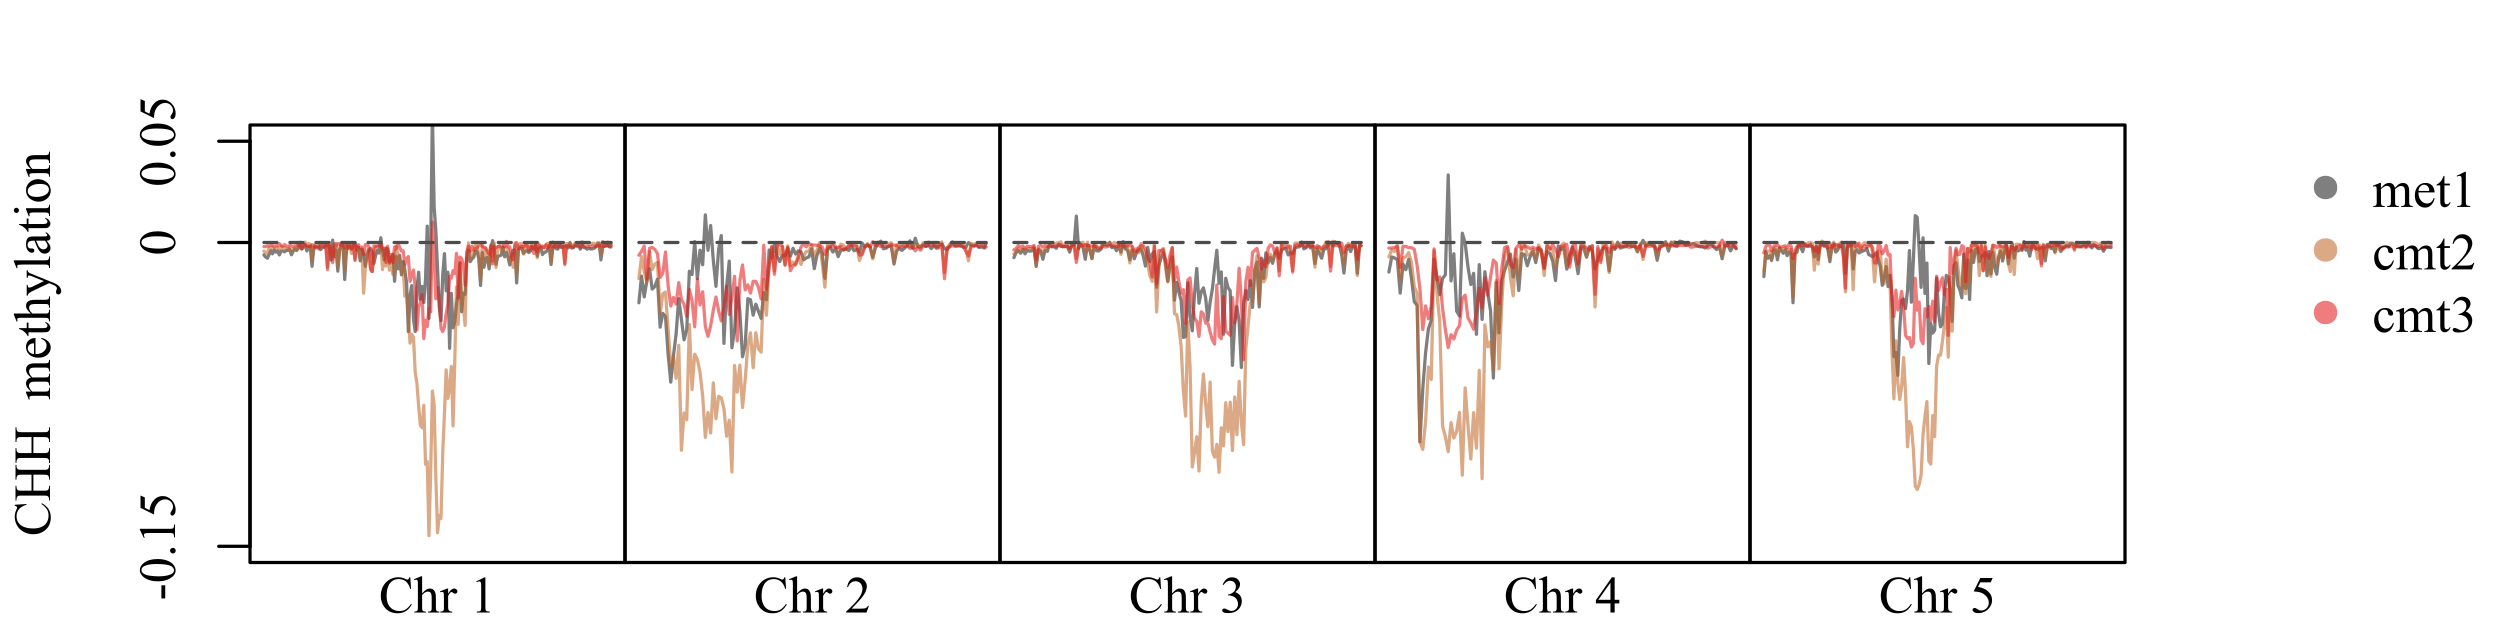 <?xml version="1.0" encoding="UTF-8"?>
<svg xmlns="http://www.w3.org/2000/svg" xmlns:xlink="http://www.w3.org/1999/xlink" width="576" height="144" viewBox="0 0 576 144">
<defs>
<g>
<g id="glyph-0-0">
<path d="M -8.125 -7.227 L -5.426 -7.406 L -5.426 -7.227 C -6.234 -6.98 -6.816 -6.637 -7.172 -6.188 C -7.527 -5.738 -7.703 -5.199 -7.703 -4.57 C -7.703 -4.043 -7.57 -3.566 -7.305 -3.141 C -7.035 -2.715 -6.609 -2.379 -6.023 -2.137 C -5.438 -1.891 -4.707 -1.77 -3.836 -1.77 C -3.117 -1.77 -2.496 -1.883 -1.969 -2.117 C -1.441 -2.344 -1.035 -2.691 -0.754 -3.156 C -0.473 -3.617 -0.332 -4.145 -0.332 -4.742 C -0.332 -5.258 -0.445 -5.711 -0.664 -6.105 C -0.887 -6.5 -1.324 -6.934 -1.98 -7.406 L -1.863 -7.586 C -1.156 -7.188 -0.637 -6.723 -0.309 -6.195 C 0.016 -5.66 0.184 -5.031 0.184 -4.301 C 0.184 -2.984 -0.309 -1.965 -1.281 -1.242 C -2.008 -0.703 -2.863 -0.434 -3.852 -0.434 C -4.641 -0.434 -5.371 -0.609 -6.035 -0.969 C -6.699 -1.32 -7.215 -1.812 -7.578 -2.434 C -7.945 -3.059 -8.125 -3.738 -8.125 -4.477 C -8.125 -5.051 -7.984 -5.617 -7.703 -6.176 C -7.617 -6.34 -7.578 -6.457 -7.578 -6.527 C -7.578 -6.633 -7.613 -6.723 -7.688 -6.805 C -7.793 -6.902 -7.938 -6.977 -8.125 -7.02 Z M -8.125 -7.227 "/>
</g>
<g id="glyph-0-1">
<path d="M -4.258 -2.469 L -4.258 -6.156 L -6.531 -6.156 C -6.938 -6.156 -7.207 -6.133 -7.336 -6.082 C -7.434 -6.043 -7.516 -5.961 -7.586 -5.836 C -7.68 -5.668 -7.727 -5.492 -7.727 -5.305 L -7.727 -5.023 L -7.945 -5.023 L -7.945 -8.422 L -7.727 -8.422 L -7.727 -8.141 C -7.727 -7.953 -7.684 -7.773 -7.594 -7.605 C -7.531 -7.48 -7.438 -7.395 -7.309 -7.352 C -7.184 -7.305 -6.922 -7.281 -6.531 -7.281 L -1.406 -7.281 C -1.004 -7.281 -0.738 -7.309 -0.609 -7.359 C -0.512 -7.398 -0.426 -7.477 -0.355 -7.602 C -0.262 -7.77 -0.215 -7.953 -0.215 -8.141 L -0.215 -8.422 L 0 -8.422 L 0 -5.023 L -0.215 -5.023 L -0.215 -5.305 C -0.215 -5.625 -0.312 -5.863 -0.504 -6.012 C -0.629 -6.109 -0.93 -6.156 -1.406 -6.156 L -3.824 -6.156 L -3.828 -2.469 L -1.406 -2.469 C -1.004 -2.469 -0.738 -2.492 -0.609 -2.543 C -0.512 -2.582 -0.426 -2.664 -0.355 -2.789 C -0.262 -2.957 -0.215 -3.133 -0.215 -3.32 L -0.215 -3.609 L 0 -3.609 L 0 -0.203 L -0.219 -0.203 L -0.215 -0.484 C -0.215 -0.812 -0.312 -1.051 -0.504 -1.203 C -0.629 -1.297 -0.93 -1.344 -1.406 -1.344 L -6.531 -1.344 C -6.938 -1.344 -7.207 -1.316 -7.336 -1.266 C -7.434 -1.227 -7.516 -1.145 -7.586 -1.027 C -7.68 -0.852 -7.727 -0.676 -7.727 -0.488 L -7.727 -0.207 L -7.945 -0.207 L -7.945 -3.609 L -7.727 -3.609 L -7.727 -3.324 C -7.727 -3.137 -7.684 -2.957 -7.594 -2.789 C -7.531 -2.668 -7.438 -2.586 -7.309 -2.539 C -7.184 -2.492 -6.922 -2.469 -6.531 -2.469 Z M -4.258 -2.469 "/>
</g>
<g id="glyph-0-2">
</g>
<g id="glyph-0-3">
<path d="M -4.383 -1.969 C -4.773 -2.359 -5 -2.59 -5.055 -2.66 C -5.203 -2.836 -5.32 -3.023 -5.402 -3.23 C -5.484 -3.43 -5.523 -3.633 -5.523 -3.832 C -5.523 -4.168 -5.426 -4.457 -5.234 -4.699 C -5.035 -4.941 -4.754 -5.102 -4.383 -5.188 C -4.852 -5.586 -5.16 -5.926 -5.305 -6.203 C -5.453 -6.48 -5.523 -6.766 -5.523 -7.062 C -5.523 -7.344 -5.453 -7.598 -5.305 -7.82 C -5.16 -8.039 -4.918 -8.215 -4.586 -8.344 C -4.359 -8.43 -4.004 -8.473 -3.52 -8.473 L -1.211 -8.473 C -0.875 -8.473 -0.645 -8.496 -0.52 -8.547 C -0.434 -8.586 -0.363 -8.66 -0.301 -8.766 C -0.242 -8.871 -0.211 -9.043 -0.211 -9.281 L 0 -9.281 L 0 -6.633 L -0.211 -6.633 L -0.211 -6.742 C -0.211 -6.973 -0.254 -7.156 -0.344 -7.281 C -0.406 -7.371 -0.508 -7.438 -0.645 -7.477 C -0.711 -7.492 -0.898 -7.5 -1.211 -7.5 L -3.52 -7.5 C -3.957 -7.5 -4.266 -7.445 -4.445 -7.344 C -4.695 -7.188 -4.82 -6.945 -4.82 -6.609 C -4.82 -6.402 -4.77 -6.195 -4.668 -5.984 C -4.562 -5.777 -4.371 -5.523 -4.09 -5.227 L -4.023 -5.215 L -3.773 -5.227 L -1.211 -5.227 C -0.844 -5.227 -0.617 -5.246 -0.527 -5.289 C -0.438 -5.328 -0.363 -5.406 -0.301 -5.52 C -0.242 -5.633 -0.211 -5.824 -0.211 -6.102 L 0 -6.102 L 0 -3.387 L -0.211 -3.387 C -0.211 -3.684 -0.246 -3.887 -0.316 -4 C -0.387 -4.109 -0.492 -4.188 -0.633 -4.23 C -0.699 -4.25 -0.891 -4.258 -1.211 -4.258 L -3.52 -4.258 C -3.957 -4.258 -4.273 -4.195 -4.465 -4.066 C -4.715 -3.895 -4.84 -3.652 -4.84 -3.348 C -4.84 -3.137 -4.781 -2.926 -4.672 -2.719 C -4.496 -2.395 -4.305 -2.145 -4.09 -1.969 L -1.211 -1.969 C -0.859 -1.969 -0.633 -1.992 -0.527 -2.043 C -0.422 -2.09 -0.344 -2.164 -0.289 -2.258 C -0.238 -2.355 -0.211 -2.547 -0.211 -2.844 L 0 -2.844 L 0 -0.188 L -0.211 -0.188 C -0.211 -0.434 -0.238 -0.605 -0.289 -0.703 C -0.344 -0.801 -0.426 -0.875 -0.543 -0.926 C -0.656 -0.977 -0.879 -1 -1.211 -1 L -3.266 -1.004 C -3.852 -1.004 -4.234 -0.984 -4.406 -0.949 C -4.535 -0.922 -4.625 -0.879 -4.672 -0.82 C -4.723 -0.762 -4.746 -0.68 -4.746 -0.582 C -4.746 -0.469 -4.715 -0.34 -4.656 -0.188 L -4.867 -0.102 L -5.523 -1.719 L -5.523 -1.969 Z M -4.383 -1.969 "/>
</g>
<g id="glyph-0-4">
<path d="M -3.344 -1.277 C -2.547 -1.273 -1.922 -1.465 -1.469 -1.859 C -1.016 -2.246 -0.789 -2.707 -0.789 -3.234 C -0.789 -3.586 -0.887 -3.891 -1.082 -4.152 C -1.273 -4.41 -1.605 -4.629 -2.074 -4.805 L -1.957 -4.984 C -1.422 -4.906 -0.934 -4.664 -0.496 -4.273 C -0.055 -3.875 0.164 -3.383 0.164 -2.789 C 0.164 -2.145 -0.086 -1.594 -0.59 -1.133 C -1.09 -0.676 -1.766 -0.445 -2.613 -0.445 C -3.531 -0.445 -4.246 -0.68 -4.762 -1.152 C -5.273 -1.621 -5.531 -2.215 -5.531 -2.926 C -5.531 -3.523 -5.332 -4.02 -4.938 -4.406 C -4.539 -4.793 -4.008 -4.984 -3.344 -4.984 L -3.344 -1.277 M -3.688 -1.277 L -3.684 -3.762 C -4.027 -3.742 -4.273 -3.699 -4.414 -3.641 C -4.629 -3.539 -4.801 -3.395 -4.93 -3.203 C -5.051 -3.008 -5.113 -2.809 -5.117 -2.598 C -5.113 -2.27 -4.988 -1.98 -4.738 -1.727 C -4.484 -1.469 -4.133 -1.32 -3.688 -1.277 Z M -3.688 -1.277 "/>
</g>
<g id="glyph-0-5">
<path d="M -7.133 -1.934 L -5.367 -1.934 L -5.367 -3.188 L -4.957 -3.188 L -4.957 -1.934 L -1.477 -1.934 C -1.129 -1.934 -0.895 -1.984 -0.773 -2.082 C -0.652 -2.184 -0.59 -2.309 -0.59 -2.469 C -0.59 -2.594 -0.633 -2.719 -0.711 -2.844 C -0.793 -2.961 -0.91 -3.055 -1.066 -3.125 L -1.066 -3.352 C -0.684 -3.215 -0.395 -3.02 -0.203 -2.773 C -0.008 -2.52 0.086 -2.262 0.09 -2 C 0.086 -1.816 0.039 -1.641 -0.062 -1.469 C -0.16 -1.297 -0.305 -1.172 -0.488 -1.09 C -0.676 -1.008 -0.961 -0.969 -1.348 -0.969 L -4.957 -0.969 L -4.957 -0.117 L -5.148 -0.117 C -5.234 -0.332 -5.383 -0.551 -5.586 -0.777 C -5.793 -1 -6.035 -1.203 -6.316 -1.379 C -6.465 -1.465 -6.734 -1.59 -7.133 -1.754 Z M -7.133 -1.934 "/>
</g>
<g id="glyph-0-6">
<path d="M -8.332 -1.953 L -4.406 -1.953 C -4.883 -2.383 -5.188 -2.727 -5.324 -2.984 C -5.457 -3.234 -5.523 -3.488 -5.523 -3.746 C -5.523 -4.047 -5.441 -4.309 -5.273 -4.531 C -5.105 -4.746 -4.84 -4.91 -4.484 -5.016 C -4.23 -5.09 -3.773 -5.125 -3.109 -5.125 L -1.211 -5.125 C -0.871 -5.125 -0.641 -5.152 -0.516 -5.211 C -0.422 -5.246 -0.348 -5.312 -0.293 -5.406 C -0.238 -5.5 -0.211 -5.672 -0.211 -5.922 L 0 -5.922 L 0 -3.289 L -0.211 -3.289 L -0.211 -3.41 C -0.211 -3.66 -0.25 -3.832 -0.324 -3.93 C -0.402 -4.027 -0.512 -4.098 -0.66 -4.137 C -0.723 -4.148 -0.906 -4.156 -1.211 -4.156 L -3.109 -4.156 C -3.695 -4.156 -4.082 -4.125 -4.266 -4.062 C -4.449 -4.004 -4.586 -3.906 -4.68 -3.773 C -4.77 -3.641 -4.816 -3.48 -4.816 -3.293 C -4.816 -3.102 -4.766 -2.902 -4.664 -2.695 C -4.562 -2.488 -4.355 -2.238 -4.047 -1.953 L -1.211 -1.953 C -0.844 -1.953 -0.617 -1.973 -0.527 -2.012 C -0.438 -2.055 -0.363 -2.129 -0.301 -2.242 C -0.242 -2.352 -0.211 -2.543 -0.211 -2.82 L 0 -2.82 L 0 -0.156 L -0.211 -0.156 C -0.211 -0.395 -0.246 -0.582 -0.32 -0.719 C -0.359 -0.797 -0.434 -0.859 -0.543 -0.906 C -0.652 -0.953 -0.875 -0.977 -1.211 -0.98 L -6.07 -0.98 C -6.684 -0.98 -7.062 -0.965 -7.203 -0.934 C -7.344 -0.906 -7.438 -0.859 -7.488 -0.801 C -7.539 -0.738 -7.562 -0.656 -7.562 -0.559 C -7.562 -0.477 -7.531 -0.34 -7.469 -0.16 L -7.676 -0.078 L -8.332 -1.684 Z M -8.332 -1.953 "/>
</g>
<g id="glyph-0-7">
<path d="M -5.367 -0.07 L -5.367 -2.574 L -5.148 -2.574 L -5.148 -2.449 C -5.148 -2.273 -5.113 -2.141 -5.035 -2.055 C -4.961 -1.965 -4.863 -1.922 -4.75 -1.922 C -4.602 -1.922 -4.391 -1.988 -4.117 -2.117 L -1.41 -3.422 L -4.375 -4.625 C -4.535 -4.688 -4.695 -4.723 -4.852 -4.723 C -4.922 -4.723 -4.973 -4.707 -5.008 -4.68 C -5.051 -4.648 -5.086 -4.602 -5.113 -4.535 C -5.137 -4.469 -5.148 -4.352 -5.148 -4.184 L -5.367 -4.184 L -5.367 -5.93 L -5.148 -5.93 C -5.133 -5.785 -5.102 -5.672 -5.055 -5.594 C -5.008 -5.516 -4.922 -5.43 -4.793 -5.336 C -4.738 -5.305 -4.586 -5.234 -4.344 -5.141 L 1.016 -2.953 C 1.531 -2.742 1.926 -2.465 2.191 -2.125 C 2.457 -1.781 2.59 -1.453 2.59 -1.137 C 2.59 -0.906 2.523 -0.715 2.391 -0.566 C 2.258 -0.422 2.105 -0.344 1.934 -0.344 C 1.77 -0.344 1.637 -0.398 1.539 -0.508 C 1.438 -0.613 1.387 -0.762 1.391 -0.949 C 1.387 -1.078 1.43 -1.254 1.516 -1.477 C 1.578 -1.633 1.605 -1.73 1.605 -1.77 C 1.605 -1.887 1.543 -2.016 1.426 -2.152 C 1.301 -2.293 1.066 -2.43 0.723 -2.57 L -0.211 -2.953 L -4.258 -1.027 C -4.379 -0.969 -4.531 -0.875 -4.711 -0.746 C -4.848 -0.645 -4.938 -0.566 -4.984 -0.504 C -5.047 -0.414 -5.102 -0.27 -5.148 -0.07 Z M -5.367 -0.07 "/>
</g>
<g id="glyph-0-8">
<path d="M -8.332 -2.223 L -1.211 -2.219 C -0.875 -2.219 -0.652 -2.246 -0.543 -2.293 C -0.434 -2.344 -0.352 -2.418 -0.297 -2.52 C -0.238 -2.621 -0.211 -2.809 -0.211 -3.086 L 0 -3.086 L 0 -0.457 L -0.211 -0.457 C -0.211 -0.703 -0.234 -0.871 -0.285 -0.961 C -0.336 -1.051 -0.422 -1.121 -0.539 -1.172 C -0.656 -1.223 -0.879 -1.246 -1.211 -1.25 L -6.086 -1.25 C -6.691 -1.246 -7.066 -1.234 -7.203 -1.207 C -7.344 -1.18 -7.438 -1.137 -7.488 -1.074 C -7.539 -1.016 -7.562 -0.938 -7.562 -0.844 C -7.562 -0.742 -7.531 -0.613 -7.469 -0.457 L -7.676 -0.359 L -8.332 -1.957 Z M -8.332 -2.223 "/>
</g>
<g id="glyph-0-9">
<path d="M -0.773 -3.414 C -0.348 -2.867 -0.102 -2.52 -0.035 -2.379 C 0.062 -2.168 0.113 -1.941 0.113 -1.703 C 0.113 -1.332 -0.016 -1.027 -0.27 -0.789 C -0.523 -0.547 -0.855 -0.43 -1.273 -0.43 C -1.531 -0.43 -1.758 -0.488 -1.953 -0.605 C -2.215 -0.762 -2.469 -1.043 -2.703 -1.438 C -2.938 -1.836 -3.219 -2.492 -3.555 -3.414 L -3.766 -3.418 C -4.301 -3.418 -4.668 -3.332 -4.867 -3.16 C -5.066 -2.992 -5.168 -2.742 -5.168 -2.422 C -5.168 -2.176 -5.102 -1.977 -4.969 -1.836 C -4.836 -1.684 -4.684 -1.613 -4.512 -1.613 L -4.172 -1.625 C -3.992 -1.625 -3.852 -1.578 -3.758 -1.484 C -3.656 -1.395 -3.609 -1.273 -3.609 -1.125 C -3.609 -0.98 -3.66 -0.863 -3.762 -0.77 C -3.863 -0.68 -4 -0.633 -4.18 -0.633 C -4.512 -0.633 -4.82 -0.805 -5.102 -1.148 C -5.383 -1.492 -5.523 -1.977 -5.523 -2.598 C -5.523 -3.07 -5.445 -3.465 -5.285 -3.77 C -5.164 -3.996 -4.977 -4.168 -4.719 -4.277 C -4.547 -4.348 -4.203 -4.383 -3.684 -4.383 L -1.863 -4.383 C -1.352 -4.383 -1.039 -4.391 -0.922 -4.414 C -0.809 -4.43 -0.73 -4.465 -0.691 -4.508 C -0.652 -4.555 -0.633 -4.605 -0.633 -4.664 C -0.633 -4.727 -0.645 -4.781 -0.672 -4.828 C -0.723 -4.91 -0.867 -5.07 -1.102 -5.305 L -0.773 -5.305 C -0.188 -4.863 0.105 -4.445 0.105 -4.047 C 0.105 -3.855 0.039 -3.703 -0.094 -3.594 C -0.227 -3.477 -0.453 -3.418 -0.773 -3.414 M -1.152 -3.414 L -3.199 -3.414 C -2.965 -2.824 -2.797 -2.445 -2.703 -2.273 C -2.527 -1.965 -2.348 -1.742 -2.164 -1.613 C -1.977 -1.477 -1.77 -1.414 -1.547 -1.414 C -1.266 -1.414 -1.031 -1.496 -0.848 -1.664 C -0.66 -1.832 -0.566 -2.023 -0.566 -2.242 C -0.566 -2.539 -0.766 -2.93 -1.152 -3.414 Z M -1.152 -3.414 "/>
</g>
<g id="glyph-0-10">
<path d="M -8.332 -1.742 C -8.332 -1.906 -8.273 -2.043 -8.16 -2.16 C -8.043 -2.273 -7.906 -2.332 -7.742 -2.332 C -7.578 -2.332 -7.438 -2.273 -7.32 -2.16 C -7.203 -2.043 -7.141 -1.906 -7.141 -1.742 C -7.141 -1.578 -7.203 -1.434 -7.32 -1.32 C -7.438 -1.199 -7.578 -1.141 -7.742 -1.145 C -7.906 -1.141 -8.043 -1.199 -8.16 -1.316 C -8.273 -1.43 -8.332 -1.57 -8.332 -1.742 M -5.523 -2.227 L -1.211 -2.227 C -0.875 -2.227 -0.652 -2.25 -0.543 -2.301 C -0.43 -2.348 -0.348 -2.422 -0.293 -2.516 C -0.238 -2.613 -0.211 -2.785 -0.211 -3.039 L 0 -3.039 L 0 -0.434 L -0.211 -0.434 C -0.211 -0.695 -0.234 -0.871 -0.285 -0.961 C -0.336 -1.051 -0.422 -1.121 -0.539 -1.176 C -0.656 -1.227 -0.879 -1.254 -1.211 -1.254 L -3.281 -1.254 C -3.863 -1.254 -4.238 -1.238 -4.414 -1.203 C -4.535 -1.172 -4.625 -1.129 -4.672 -1.074 C -4.723 -1.016 -4.746 -0.934 -4.746 -0.832 C -4.746 -0.723 -4.715 -0.59 -4.656 -0.434 L -4.867 -0.352 L -5.523 -1.969 Z M -5.523 -2.227 "/>
</g>
<g id="glyph-0-11">
<path d="M -5.523 -3 C -5.523 -3.812 -5.215 -4.465 -4.602 -4.957 C -4.07 -5.375 -3.465 -5.586 -2.781 -5.586 C -2.301 -5.586 -1.816 -5.469 -1.324 -5.238 C -0.832 -5.008 -0.461 -4.691 -0.211 -4.285 C 0.039 -3.883 0.164 -3.43 0.164 -2.938 C 0.164 -2.125 -0.16 -1.484 -0.801 -1.008 C -1.344 -0.605 -1.953 -0.406 -2.633 -0.406 C -3.125 -0.406 -3.613 -0.527 -4.098 -0.77 C -4.586 -1.016 -4.945 -1.336 -5.176 -1.734 C -5.41 -2.133 -5.523 -2.555 -5.523 -3 M -5.145 -2.82 C -5.145 -2.609 -5.082 -2.402 -4.961 -2.195 C -4.836 -1.984 -4.621 -1.816 -4.312 -1.688 C -4.004 -1.559 -3.605 -1.492 -3.125 -1.496 C -2.34 -1.492 -1.668 -1.648 -1.102 -1.961 C -0.535 -2.27 -0.25 -2.68 -0.25 -3.188 C -0.25 -3.566 -0.406 -3.879 -0.719 -4.125 C -1.031 -4.371 -1.57 -4.492 -2.332 -4.492 C -3.285 -4.492 -4.035 -4.289 -4.582 -3.879 C -4.957 -3.602 -5.145 -3.246 -5.145 -2.82 Z M -5.145 -2.82 "/>
</g>
<g id="glyph-0-12">
<path d="M -4.391 -1.941 C -5.145 -2.566 -5.523 -3.168 -5.523 -3.738 C -5.523 -4.031 -5.453 -4.281 -5.305 -4.492 C -5.16 -4.703 -4.918 -4.871 -4.582 -5 C -4.348 -5.082 -3.988 -5.125 -3.504 -5.125 L -1.211 -5.125 C -0.871 -5.125 -0.641 -5.152 -0.52 -5.211 C -0.422 -5.25 -0.348 -5.32 -0.293 -5.418 C -0.238 -5.512 -0.211 -5.688 -0.211 -5.945 L 0 -5.945 L 0 -3.293 L -0.211 -3.293 L -0.211 -3.406 C -0.211 -3.652 -0.25 -3.828 -0.324 -3.93 C -0.402 -4.027 -0.512 -4.098 -0.66 -4.137 C -0.719 -4.152 -0.902 -4.16 -1.211 -4.16 L -3.41 -4.16 C -3.898 -4.16 -4.254 -4.098 -4.473 -3.969 C -4.695 -3.844 -4.805 -3.629 -4.805 -3.328 C -4.805 -2.863 -4.551 -2.398 -4.043 -1.941 L -1.211 -1.938 C -0.848 -1.938 -0.625 -1.961 -0.539 -2.004 C -0.426 -2.059 -0.344 -2.133 -0.289 -2.23 C -0.238 -2.324 -0.211 -2.52 -0.211 -2.812 L 0 -2.812 L 0 -0.156 L -0.211 -0.156 L -0.211 -0.273 C -0.211 -0.547 -0.281 -0.734 -0.418 -0.828 C -0.559 -0.926 -0.82 -0.973 -1.211 -0.973 L -3.203 -0.973 C -3.852 -0.973 -4.242 -0.957 -4.383 -0.93 C -4.523 -0.898 -4.617 -0.855 -4.672 -0.793 C -4.719 -0.734 -4.746 -0.652 -4.746 -0.551 C -4.746 -0.441 -4.715 -0.309 -4.656 -0.16 L -4.867 -0.07 L -5.523 -1.688 L -5.523 -1.941 Z M -4.391 -1.941 "/>
</g>
<g id="glyph-0-13">
<path d="M -3.133 -0.488 L -3.133 -3.516 L -2.25 -3.516 L -2.25 -0.488 Z M -3.133 -0.488 "/>
</g>
<g id="glyph-0-14">
<path d="M -3.926 -0.434 C -4.832 -0.434 -5.613 -0.57 -6.266 -0.844 C -6.922 -1.117 -7.406 -1.48 -7.727 -1.934 C -7.98 -2.285 -8.109 -2.648 -8.109 -3.023 C -8.109 -3.633 -7.797 -4.18 -7.18 -4.664 C -6.406 -5.27 -5.363 -5.57 -4.047 -5.57 C -3.125 -5.57 -2.344 -5.438 -1.699 -5.172 C -1.055 -4.906 -0.586 -4.57 -0.297 -4.156 C -0.004 -3.746 0.141 -3.348 0.141 -2.965 C 0.141 -2.207 -0.309 -1.578 -1.203 -1.07 C -1.953 -0.645 -2.863 -0.434 -3.926 -0.434 M -3.781 -1.582 C -2.684 -1.582 -1.793 -1.719 -1.102 -1.984 C -0.52 -2.207 -0.227 -2.539 -0.227 -2.984 C -0.227 -3.195 -0.324 -3.41 -0.512 -3.641 C -0.703 -3.863 -1.02 -4.039 -1.465 -4.156 C -2.137 -4.332 -3.082 -4.422 -4.305 -4.422 C -5.211 -4.422 -5.969 -4.328 -6.574 -4.141 C -7.023 -4 -7.344 -3.82 -7.531 -3.598 C -7.656 -3.438 -7.723 -3.242 -7.723 -3.02 C -7.723 -2.75 -7.602 -2.516 -7.367 -2.309 C -7.039 -2.027 -6.531 -1.836 -5.836 -1.734 C -5.141 -1.633 -4.453 -1.582 -3.781 -1.582 Z M -3.781 -1.582 "/>
</g>
<g id="glyph-0-15">
<path d="M -1.137 -1.5 C -1.137 -1.684 -1.074 -1.836 -0.945 -1.961 C -0.82 -2.086 -0.664 -2.148 -0.484 -2.148 C -0.309 -2.148 -0.152 -2.086 -0.027 -1.961 C 0.102 -1.832 0.164 -1.68 0.164 -1.5 C 0.164 -1.32 0.102 -1.168 -0.027 -1.039 C -0.152 -0.914 -0.309 -0.852 -0.484 -0.852 C -0.668 -0.852 -0.824 -0.914 -0.949 -1.039 C -1.074 -1.168 -1.137 -1.32 -1.137 -1.5 Z M -1.137 -1.5 "/>
</g>
<g id="glyph-0-16">
<path d="M -7.164 -1.406 L -8.109 -3.34 L -8.109 -3.535 L -1.398 -3.531 C -0.953 -3.531 -0.676 -3.551 -0.566 -3.59 C -0.457 -3.625 -0.375 -3.703 -0.316 -3.82 C -0.258 -3.938 -0.223 -4.176 -0.215 -4.535 L 0 -4.535 L 0 -1.547 L -0.215 -1.547 C -0.223 -1.922 -0.258 -2.164 -0.312 -2.273 C -0.371 -2.383 -0.445 -2.457 -0.543 -2.5 C -0.637 -2.543 -0.922 -2.566 -1.398 -2.566 L -5.688 -2.566 C -6.266 -2.566 -6.641 -2.547 -6.805 -2.508 C -6.926 -2.48 -7.02 -2.43 -7.078 -2.359 C -7.137 -2.285 -7.164 -2.199 -7.164 -2.098 C -7.164 -1.953 -7.105 -1.754 -6.984 -1.496 Z M -7.164 -1.406 "/>
</g>
<g id="glyph-0-17">
<path d="M -7.945 -5.211 L -6.949 -4.75 L -6.949 -2.363 L -5.883 -1.84 C -5.73 -2.875 -5.344 -3.695 -4.727 -4.301 C -4.195 -4.82 -3.57 -5.078 -2.852 -5.078 C -2.434 -5.078 -2.047 -4.996 -1.691 -4.824 C -1.336 -4.656 -1.035 -4.441 -0.785 -4.184 C -0.535 -3.926 -0.332 -3.641 -0.18 -3.32 C 0.031 -2.871 0.141 -2.41 0.141 -1.938 C 0.141 -1.461 0.059 -1.117 -0.102 -0.898 C -0.266 -0.684 -0.445 -0.574 -0.641 -0.574 C -0.746 -0.574 -0.844 -0.617 -0.93 -0.711 C -1.012 -0.797 -1.055 -0.91 -1.055 -1.047 C -1.055 -1.148 -1.039 -1.238 -1.008 -1.316 C -0.977 -1.391 -0.895 -1.52 -0.766 -1.703 C -0.562 -2 -0.461 -2.293 -0.461 -2.594 C -0.461 -3.055 -0.637 -3.453 -0.98 -3.801 C -1.328 -4.145 -1.746 -4.32 -2.242 -4.32 C -2.723 -4.32 -3.172 -4.164 -3.59 -3.855 C -4.004 -3.547 -4.324 -3.121 -4.555 -2.578 C -4.727 -2.152 -4.828 -1.57 -4.859 -0.84 L -7.945 -2.363 Z M -7.945 -5.211 "/>
</g>
<g id="glyph-1-0">
<path d="M 7.227 -8.125 L 7.406 -5.426 L 7.227 -5.426 C 6.98 -6.234 6.637 -6.816 6.188 -7.172 C 5.738 -7.527 5.199 -7.703 4.57 -7.703 C 4.043 -7.703 3.566 -7.57 3.141 -7.305 C 2.715 -7.035 2.379 -6.609 2.137 -6.023 C 1.891 -5.438 1.77 -4.707 1.77 -3.836 C 1.77 -3.117 1.883 -2.496 2.117 -1.969 C 2.344 -1.441 2.691 -1.035 3.156 -0.758 C 3.617 -0.477 4.145 -0.332 4.742 -0.336 C 5.258 -0.332 5.711 -0.445 6.105 -0.664 C 6.5 -0.887 6.934 -1.324 7.406 -1.98 L 7.586 -1.863 C 7.188 -1.156 6.723 -0.641 6.195 -0.312 C 5.66 0.016 5.031 0.18 4.301 0.18 C 2.984 0.18 1.965 -0.309 1.242 -1.281 C 0.703 -2.008 0.434 -2.863 0.434 -3.852 C 0.434 -4.641 0.609 -5.371 0.969 -6.035 C 1.32 -6.699 1.812 -7.215 2.434 -7.578 C 3.059 -7.945 3.738 -8.125 4.477 -8.125 C 5.051 -8.125 5.617 -7.984 6.176 -7.703 C 6.34 -7.617 6.457 -7.578 6.527 -7.578 C 6.633 -7.578 6.723 -7.613 6.805 -7.688 C 6.902 -7.793 6.977 -7.938 7.02 -8.125 Z M 7.227 -8.125 "/>
</g>
<g id="glyph-1-1">
<path d="M 1.953 -8.332 L 1.953 -4.406 C 2.383 -4.883 2.727 -5.188 2.984 -5.324 C 3.234 -5.457 3.488 -5.523 3.742 -5.523 C 4.047 -5.523 4.309 -5.441 4.531 -5.273 C 4.746 -5.105 4.91 -4.84 5.016 -4.484 C 5.09 -4.23 5.125 -3.773 5.125 -3.109 L 5.125 -1.211 C 5.125 -0.875 5.152 -0.641 5.211 -0.516 C 5.246 -0.422 5.312 -0.348 5.406 -0.293 C 5.5 -0.238 5.672 -0.211 5.922 -0.211 L 5.922 0 L 3.289 0 L 3.289 -0.211 L 3.41 -0.211 C 3.66 -0.211 3.832 -0.25 3.93 -0.324 C 4.027 -0.402 4.098 -0.512 4.137 -0.664 C 4.148 -0.723 4.156 -0.906 4.156 -1.211 L 4.156 -3.109 C 4.156 -3.695 4.125 -4.082 4.062 -4.266 C 4.004 -4.449 3.906 -4.586 3.773 -4.68 C 3.641 -4.77 3.48 -4.816 3.293 -4.816 C 3.102 -4.816 2.902 -4.766 2.695 -4.664 C 2.488 -4.562 2.238 -4.355 1.953 -4.047 L 1.953 -1.211 C 1.953 -0.844 1.973 -0.617 2.012 -0.527 C 2.055 -0.438 2.129 -0.363 2.242 -0.301 C 2.352 -0.242 2.543 -0.211 2.82 -0.211 L 2.82 0 L 0.156 0 L 0.156 -0.211 C 0.395 -0.211 0.582 -0.246 0.719 -0.32 C 0.797 -0.359 0.859 -0.434 0.906 -0.547 C 0.953 -0.652 0.977 -0.875 0.977 -1.211 L 0.977 -6.07 C 0.977 -6.684 0.965 -7.062 0.934 -7.203 C 0.906 -7.344 0.859 -7.438 0.801 -7.488 C 0.738 -7.539 0.656 -7.562 0.555 -7.562 C 0.477 -7.562 0.34 -7.531 0.156 -7.469 L 0.078 -7.676 L 1.68 -8.332 Z M 1.953 -8.332 "/>
</g>
<g id="glyph-1-2">
<path d="M 1.945 -5.523 L 1.945 -4.32 C 2.395 -5.121 2.855 -5.523 3.328 -5.523 C 3.543 -5.523 3.719 -5.461 3.859 -5.328 C 4 -5.199 4.07 -5.047 4.07 -4.875 C 4.07 -4.723 4.02 -4.594 3.922 -4.488 C 3.816 -4.383 3.695 -4.328 3.555 -4.328 C 3.418 -4.328 3.266 -4.398 3.098 -4.531 C 2.926 -4.668 2.801 -4.734 2.719 -4.734 C 2.648 -4.734 2.57 -4.695 2.492 -4.617 C 2.312 -4.457 2.133 -4.191 1.945 -3.828 L 1.945 -1.254 C 1.945 -0.957 1.98 -0.73 2.055 -0.578 C 2.105 -0.477 2.195 -0.387 2.328 -0.316 C 2.453 -0.246 2.641 -0.211 2.883 -0.211 L 2.883 0 L 0.133 0 L 0.133 -0.211 C 0.406 -0.211 0.609 -0.254 0.742 -0.34 C 0.84 -0.402 0.91 -0.504 0.949 -0.641 C 0.969 -0.703 0.977 -0.895 0.977 -1.207 L 0.977 -3.289 C 0.977 -3.91 0.965 -4.285 0.941 -4.402 C 0.914 -4.523 0.867 -4.609 0.801 -4.664 C 0.73 -4.719 0.645 -4.746 0.547 -4.746 C 0.422 -4.746 0.289 -4.715 0.133 -4.656 L 0.078 -4.867 L 1.699 -5.523 Z M 1.945 -5.523 "/>
</g>
<g id="glyph-1-3">
</g>
<g id="glyph-1-4">
<path d="M 1.406 -7.164 L 3.34 -8.109 L 3.531 -8.109 L 3.531 -1.398 C 3.531 -0.953 3.551 -0.676 3.59 -0.57 C 3.625 -0.457 3.703 -0.375 3.82 -0.316 C 3.938 -0.258 4.176 -0.223 4.535 -0.219 L 4.535 0 L 1.547 0 L 1.547 -0.219 C 1.922 -0.223 2.164 -0.258 2.273 -0.312 C 2.383 -0.371 2.457 -0.445 2.5 -0.543 C 2.543 -0.637 2.566 -0.922 2.566 -1.398 L 2.566 -5.688 C 2.566 -6.266 2.547 -6.641 2.508 -6.805 C 2.48 -6.926 2.43 -7.02 2.359 -7.078 C 2.285 -7.137 2.199 -7.164 2.098 -7.164 C 1.953 -7.164 1.75 -7.105 1.492 -6.984 Z M 1.406 -7.164 "/>
</g>
<g id="glyph-1-5">
<path d="M 5.5 -1.531 L 4.945 0 L 0.258 0 L 0.258 -0.219 C 1.637 -1.473 2.609 -2.5 3.172 -3.297 C 3.734 -4.094 4.016 -4.824 4.016 -5.484 C 4.016 -5.988 3.859 -6.402 3.551 -6.727 C 3.242 -7.051 2.871 -7.211 2.445 -7.211 C 2.051 -7.211 1.703 -7.098 1.391 -6.871 C 1.082 -6.641 0.852 -6.305 0.703 -5.867 L 0.484 -5.867 C 0.582 -6.586 0.836 -7.141 1.238 -7.531 C 1.645 -7.914 2.148 -8.109 2.754 -8.109 C 3.398 -8.109 3.938 -7.902 4.367 -7.488 C 4.801 -7.074 5.016 -6.586 5.016 -6.023 C 5.016 -5.621 4.922 -5.219 4.734 -4.816 C 4.445 -4.184 3.977 -3.512 3.328 -2.805 C 2.355 -1.742 1.746 -1.102 1.508 -0.883 L 3.578 -0.883 C 4 -0.883 4.297 -0.898 4.469 -0.93 C 4.637 -0.961 4.789 -1.027 4.93 -1.121 C 5.062 -1.219 5.184 -1.352 5.285 -1.531 Z M 5.5 -1.531 "/>
</g>
<g id="glyph-1-6">
<path d="M 0.609 -6.434 C 0.836 -6.969 1.121 -7.383 1.469 -7.672 C 1.812 -7.965 2.242 -8.109 2.758 -8.109 C 3.395 -8.109 3.883 -7.902 4.227 -7.488 C 4.484 -7.18 4.609 -6.852 4.609 -6.5 C 4.609 -5.918 4.25 -5.32 3.523 -4.703 C 4.008 -4.512 4.379 -4.238 4.629 -3.883 C 4.879 -3.527 5.004 -3.109 5.004 -2.633 C 5.004 -1.941 4.785 -1.348 4.348 -0.844 C 3.777 -0.188 2.949 0.141 1.867 0.141 C 1.332 0.141 0.969 0.074 0.777 -0.059 C 0.582 -0.191 0.484 -0.336 0.484 -0.484 C 0.484 -0.598 0.531 -0.699 0.625 -0.785 C 0.715 -0.871 0.828 -0.914 0.953 -0.914 C 1.051 -0.914 1.152 -0.898 1.254 -0.867 C 1.32 -0.848 1.469 -0.777 1.703 -0.652 C 1.938 -0.531 2.102 -0.457 2.191 -0.434 C 2.336 -0.391 2.488 -0.367 2.656 -0.367 C 3.055 -0.367 3.398 -0.523 3.695 -0.832 C 3.988 -1.141 4.137 -1.508 4.137 -1.93 C 4.137 -2.234 4.066 -2.535 3.93 -2.828 C 3.828 -3.047 3.719 -3.215 3.598 -3.328 C 3.43 -3.484 3.199 -3.625 2.906 -3.754 C 2.613 -3.879 2.312 -3.945 2.008 -3.945 L 1.82 -3.945 L 1.82 -4.117 C 2.129 -4.156 2.441 -4.27 2.75 -4.453 C 3.062 -4.637 3.289 -4.855 3.43 -5.117 C 3.57 -5.371 3.641 -5.656 3.641 -5.965 C 3.641 -6.367 3.512 -6.691 3.262 -6.941 C 3.008 -7.188 2.695 -7.312 2.32 -7.312 C 1.715 -7.312 1.207 -6.988 0.805 -6.34 Z M 0.609 -6.434 "/>
</g>
<g id="glyph-1-7">
<path d="M 5.586 -2.93 L 5.586 -2.098 L 4.516 -2.098 L 4.516 0 L 3.551 0 L 3.551 -2.098 L 0.188 -2.098 L 0.188 -2.848 L 3.875 -8.109 L 4.516 -8.109 L 4.516 -2.93 L 5.586 -2.93 M 3.551 -2.93 L 3.551 -6.875 L 0.762 -2.93 Z M 3.551 -2.93 "/>
</g>
<g id="glyph-1-8">
<path d="M 5.211 -7.945 L 4.75 -6.949 L 2.359 -6.949 L 1.84 -5.883 C 2.875 -5.73 3.695 -5.344 4.301 -4.727 C 4.82 -4.195 5.078 -3.57 5.078 -2.852 C 5.078 -2.434 4.996 -2.047 4.824 -1.695 C 4.656 -1.336 4.441 -1.035 4.184 -0.785 C 3.926 -0.535 3.641 -0.336 3.32 -0.18 C 2.871 0.031 2.41 0.141 1.938 0.141 C 1.461 0.141 1.117 0.059 0.898 -0.102 C 0.684 -0.266 0.574 -0.445 0.574 -0.641 C 0.574 -0.746 0.617 -0.844 0.711 -0.93 C 0.797 -1.012 0.91 -1.055 1.047 -1.055 C 1.148 -1.055 1.238 -1.039 1.316 -1.008 C 1.391 -0.977 1.52 -0.898 1.703 -0.766 C 2 -0.562 2.293 -0.461 2.594 -0.461 C 3.055 -0.461 3.453 -0.637 3.801 -0.98 C 4.145 -1.328 4.32 -1.746 4.32 -2.242 C 4.32 -2.727 4.164 -3.172 3.855 -3.59 C 3.547 -4.004 3.121 -4.324 2.578 -4.555 C 2.152 -4.727 1.57 -4.828 0.836 -4.859 L 2.359 -7.945 Z M 5.211 -7.945 "/>
</g>
<g id="glyph-1-9">
<path d="M 1.969 -4.383 C 2.359 -4.773 2.59 -5 2.66 -5.055 C 2.836 -5.203 3.023 -5.32 3.227 -5.402 C 3.43 -5.484 3.633 -5.523 3.832 -5.523 C 4.168 -5.523 4.457 -5.426 4.699 -5.234 C 4.941 -5.035 5.102 -4.754 5.188 -4.383 C 5.586 -4.852 5.926 -5.16 6.203 -5.305 C 6.48 -5.453 6.766 -5.523 7.062 -5.523 C 7.344 -5.523 7.598 -5.453 7.82 -5.305 C 8.039 -5.16 8.215 -4.918 8.344 -4.586 C 8.43 -4.359 8.473 -4.004 8.473 -3.523 L 8.473 -1.211 C 8.473 -0.875 8.496 -0.645 8.547 -0.523 C 8.586 -0.434 8.66 -0.363 8.766 -0.301 C 8.871 -0.242 9.043 -0.211 9.281 -0.211 L 9.281 0 L 6.633 0 L 6.633 -0.211 L 6.742 -0.211 C 6.973 -0.211 7.156 -0.254 7.281 -0.344 C 7.371 -0.406 7.438 -0.508 7.477 -0.645 C 7.492 -0.711 7.5 -0.898 7.5 -1.211 L 7.5 -3.523 C 7.5 -3.957 7.445 -4.266 7.344 -4.445 C 7.188 -4.695 6.945 -4.82 6.609 -4.82 C 6.402 -4.82 6.195 -4.77 5.984 -4.668 C 5.777 -4.562 5.523 -4.371 5.227 -4.09 L 5.215 -4.023 L 5.227 -3.773 L 5.227 -1.211 C 5.227 -0.844 5.246 -0.617 5.289 -0.527 C 5.328 -0.438 5.406 -0.363 5.52 -0.301 C 5.633 -0.242 5.824 -0.211 6.102 -0.211 L 6.102 0 L 3.387 0 L 3.387 -0.211 C 3.684 -0.211 3.887 -0.246 4 -0.316 C 4.109 -0.387 4.188 -0.492 4.23 -0.633 C 4.25 -0.699 4.258 -0.891 4.258 -1.211 L 4.258 -3.523 C 4.258 -3.957 4.195 -4.273 4.066 -4.465 C 3.895 -4.715 3.652 -4.84 3.344 -4.84 C 3.133 -4.84 2.926 -4.781 2.719 -4.672 C 2.395 -4.496 2.145 -4.305 1.969 -4.09 L 1.969 -1.211 C 1.969 -0.859 1.992 -0.633 2.043 -0.527 C 2.09 -0.422 2.164 -0.344 2.258 -0.289 C 2.355 -0.238 2.547 -0.211 2.844 -0.211 L 2.844 0 L 0.188 0 L 0.188 -0.211 C 0.434 -0.211 0.605 -0.238 0.703 -0.289 C 0.801 -0.344 0.875 -0.426 0.926 -0.543 C 0.977 -0.656 1 -0.879 1 -1.211 L 1 -3.266 C 1 -3.852 0.984 -4.234 0.949 -4.406 C 0.922 -4.535 0.879 -4.625 0.82 -4.672 C 0.762 -4.723 0.68 -4.746 0.578 -4.746 C 0.469 -4.746 0.34 -4.715 0.188 -4.656 L 0.102 -4.867 L 1.719 -5.523 L 1.969 -5.523 Z M 1.969 -4.383 "/>
</g>
<g id="glyph-1-10">
<path d="M 1.277 -3.344 C 1.273 -2.547 1.465 -1.922 1.859 -1.469 C 2.246 -1.016 2.707 -0.789 3.234 -0.789 C 3.586 -0.789 3.891 -0.887 4.152 -1.082 C 4.41 -1.273 4.629 -1.605 4.805 -2.074 L 4.984 -1.957 C 4.906 -1.422 4.664 -0.934 4.273 -0.496 C 3.875 -0.055 3.383 0.164 2.789 0.164 C 2.145 0.164 1.594 -0.086 1.133 -0.59 C 0.676 -1.09 0.445 -1.766 0.445 -2.613 C 0.445 -3.531 0.68 -4.246 1.152 -4.762 C 1.621 -5.273 2.215 -5.531 2.922 -5.531 C 3.523 -5.531 4.02 -5.332 4.406 -4.938 C 4.793 -4.539 4.984 -4.008 4.984 -3.344 L 1.277 -3.344 M 1.277 -3.688 L 3.762 -3.688 C 3.742 -4.027 3.699 -4.273 3.641 -4.414 C 3.539 -4.629 3.395 -4.801 3.203 -4.93 C 3.008 -5.051 2.805 -5.113 2.594 -5.117 C 2.27 -5.113 1.98 -4.988 1.727 -4.738 C 1.469 -4.484 1.32 -4.133 1.277 -3.688 Z M 1.277 -3.688 "/>
</g>
<g id="glyph-1-11">
<path d="M 1.934 -7.133 L 1.934 -5.367 L 3.188 -5.367 L 3.188 -4.957 L 1.934 -4.957 L 1.934 -1.477 C 1.934 -1.129 1.984 -0.895 2.082 -0.773 C 2.184 -0.652 2.309 -0.594 2.469 -0.594 C 2.594 -0.594 2.719 -0.633 2.844 -0.711 C 2.961 -0.793 3.055 -0.91 3.125 -1.066 L 3.352 -1.066 C 3.215 -0.684 3.02 -0.395 2.773 -0.203 C 2.52 -0.008 2.262 0.086 2 0.086 C 1.816 0.086 1.641 0.039 1.469 -0.062 C 1.297 -0.16 1.172 -0.305 1.09 -0.488 C 1.008 -0.676 0.969 -0.961 0.969 -1.348 L 0.969 -4.957 L 0.117 -4.957 L 0.117 -5.148 C 0.332 -5.234 0.551 -5.383 0.777 -5.586 C 1 -5.793 1.203 -6.035 1.375 -6.316 C 1.465 -6.465 1.59 -6.734 1.75 -7.133 Z M 1.934 -7.133 "/>
</g>
<g id="glyph-1-12">
<path d="M 4.934 -2.039 C 4.789 -1.332 4.508 -0.789 4.086 -0.406 C 3.664 -0.027 3.195 0.164 2.684 0.164 C 2.074 0.164 1.543 -0.094 1.09 -0.602 C 0.637 -1.113 0.41 -1.805 0.41 -2.68 C 0.41 -3.523 0.66 -4.207 1.164 -4.734 C 1.664 -5.262 2.266 -5.523 2.969 -5.523 C 3.5 -5.523 3.93 -5.387 4.273 -5.105 C 4.609 -4.828 4.781 -4.535 4.781 -4.234 C 4.781 -4.086 4.734 -3.969 4.637 -3.875 C 4.543 -3.785 4.406 -3.738 4.234 -3.738 C 4.004 -3.738 3.832 -3.812 3.715 -3.961 C 3.648 -4.043 3.605 -4.199 3.582 -4.43 C 3.562 -4.66 3.48 -4.836 3.344 -4.957 C 3.207 -5.074 3.02 -5.133 2.777 -5.133 C 2.387 -5.133 2.07 -4.988 1.836 -4.699 C 1.516 -4.316 1.359 -3.809 1.359 -3.18 C 1.359 -2.539 1.516 -1.977 1.832 -1.484 C 2.145 -0.996 2.57 -0.75 3.105 -0.75 C 3.488 -0.75 3.832 -0.879 4.137 -1.141 C 4.352 -1.32 4.559 -1.648 4.766 -2.121 Z M 4.934 -2.039 "/>
</g>
</g>
<clipPath id="clip-0">
<path clip-rule="nonzero" d="M 60 28.801 L 142 28.801 L 142 81 L 60 81 Z M 60 28.801 "/>
</clipPath>
</defs>
<rect x="-57.6" y="-14.4" width="691.2" height="172.8" fill="rgb(100%, 100%, 100%)" fill-opacity="1"/>
<g fill="rgb(0%, 0%, 0%)" fill-opacity="1">
<use xlink:href="#glyph-0-0" x="11.52" y="123.527"/>
<use xlink:href="#glyph-0-1" x="11.52" y="115.523"/>
<use xlink:href="#glyph-0-1" x="11.52" y="106.857"/>
<use xlink:href="#glyph-0-2" x="11.52" y="98.191"/>
<use xlink:href="#glyph-0-2" x="11.52" y="95.191"/>
<use xlink:href="#glyph-0-3" x="11.52" y="92.191"/>
<use xlink:href="#glyph-0-4" x="11.52" y="82.857"/>
<use xlink:href="#glyph-0-5" x="11.52" y="77.531"/>
<use xlink:href="#glyph-0-6" x="11.52" y="74.197"/>
<use xlink:href="#glyph-0-7" x="11.52" y="68.197"/>
<use xlink:href="#glyph-0-8" x="11.52" y="62.197"/>
<use xlink:href="#glyph-0-9" x="11.52" y="58.863"/>
<use xlink:href="#glyph-0-5" x="11.52" y="53.537"/>
<use xlink:href="#glyph-0-10" x="11.52" y="50.203"/>
<use xlink:href="#glyph-0-11" x="11.52" y="46.869"/>
<use xlink:href="#glyph-0-12" x="11.52" y="40.869"/>
</g>
<path fill="none" stroke-width="0.75" stroke-linecap="round" stroke-linejoin="round" stroke="rgb(0%, 0%, 0%)" stroke-opacity="1" stroke-miterlimit="10" d="M 57.602 125.867 L 57.602 32.535 "/>
<path fill="none" stroke-width="0.75" stroke-linecap="round" stroke-linejoin="round" stroke="rgb(0%, 0%, 0%)" stroke-opacity="1" stroke-miterlimit="10" d="M 57.602 125.867 L 50.398 125.867 "/>
<path fill="none" stroke-width="0.75" stroke-linecap="round" stroke-linejoin="round" stroke="rgb(0%, 0%, 0%)" stroke-opacity="1" stroke-miterlimit="10" d="M 57.602 55.867 L 50.398 55.867 "/>
<path fill="none" stroke-width="0.75" stroke-linecap="round" stroke-linejoin="round" stroke="rgb(0%, 0%, 0%)" stroke-opacity="1" stroke-miterlimit="10" d="M 57.602 32.535 L 50.398 32.535 "/>
<g fill="rgb(0%, 0%, 0%)" fill-opacity="1">
<use xlink:href="#glyph-0-13" x="40.32" y="138.367"/>
<use xlink:href="#glyph-0-14" x="40.32" y="134.371"/>
<use xlink:href="#glyph-0-15" x="40.32" y="128.371"/>
<use xlink:href="#glyph-0-16" x="40.32" y="125.371"/>
<use xlink:href="#glyph-0-17" x="40.32" y="119.371"/>
</g>
<g fill="rgb(0%, 0%, 0%)" fill-opacity="1">
<use xlink:href="#glyph-0-14" x="40.32" y="58.867"/>
</g>
<g fill="rgb(0%, 0%, 0%)" fill-opacity="1">
<use xlink:href="#glyph-0-14" x="40.32" y="43.035"/>
<use xlink:href="#glyph-0-15" x="40.32" y="37.035"/>
<use xlink:href="#glyph-0-14" x="40.32" y="34.035"/>
<use xlink:href="#glyph-0-17" x="40.32" y="28.035"/>
</g>
<g clip-path="url(#clip-0)">
<path fill="none" stroke-width="0.75" stroke-linecap="round" stroke-linejoin="round" stroke="rgb(49.804%, 49.804%, 49.804%)" stroke-opacity="1" stroke-miterlimit="10" d="M 60.801 58.727 L 61.195 59.215 L 61.594 59.5 L 61.988 58.676 L 62.383 57.758 L 62.781 58.473 L 63.176 57.562 L 63.574 58.086 L 63.969 57.781 L 64.367 58.73 L 64.762 57.863 L 65.156 57.785 L 65.555 58.023 L 65.949 57.699 L 66.348 57.684 L 66.742 57.48 L 67.141 58.707 L 67.535 57.898 L 67.93 57.391 L 68.328 57.723 L 68.723 57.242 L 69.121 56.277 L 69.516 57.355 L 69.914 56.98 L 70.309 56.312 L 70.703 57.82 L 71.102 56.914 L 71.496 56.77 L 71.895 61.352 L 72.289 57.023 L 72.688 56.785 L 73.082 56.918 L 73.477 56.684 L 73.875 57.5 L 74.27 56.996 L 74.668 56.984 L 75.062 56.508 L 75.457 56.59 L 75.855 56.691 L 76.25 59.922 L 76.648 55.328 L 77.043 59.109 L 77.441 57.586 L 77.836 62.477 L 78.23 57.715 L 78.629 56.273 L 79.023 56.262 L 79.422 64.395 L 79.816 57.828 L 80.215 56.121 L 80.609 56.559 L 81.004 57.273 L 81.402 56.672 L 81.797 56.055 L 82.195 57.578 L 82.59 56.953 L 82.988 60.105 L 83.383 57.43 L 83.777 58.488 L 84.176 61.355 L 84.57 58.703 L 84.969 57.77 L 85.363 57.258 L 85.758 57.969 L 86.156 60.672 L 86.551 58.828 L 86.949 57.652 L 87.344 58.301 L 87.742 54.789 L 88.137 57.895 L 88.531 59.914 L 88.93 57.152 L 89.324 57.547 L 89.723 60.629 L 90.117 59.656 L 90.516 58.609 L 90.91 64.809 L 91.305 59.082 L 91.703 61.941 L 92.098 58.828 L 92.496 63.309 L 92.891 60.27 L 93.289 62.258 L 93.684 65.188 L 94.078 76.41 L 94.477 68.188 L 94.871 65.816 L 95.27 73.496 L 95.664 76.383 L 96.059 66.422 L 96.457 62.719 L 96.852 68.953 L 97.25 65.984 L 97.645 69.684 L 98.043 64.219 L 98.438 52.102 L 98.832 73.348 L 99.23 56.613 L 99.625 26.09 L 100.023 47.676 L 100.418 53.145 L 100.816 62.082 L 101.211 70.777 L 101.605 73.863 L 102.004 63.332 L 102.398 58.441 L 102.797 66.992 L 103.191 62.727 L 103.59 80.25 L 103.984 67.602 L 104.379 75.523 L 104.777 74.25 L 105.172 69.953 L 105.57 67.906 L 105.965 60.75 L 106.363 71.832 L 106.758 67.555 L 107.152 67.844 L 107.551 59.57 L 107.945 57.637 L 108.344 60.277 L 108.738 59.609 L 109.133 59.293 L 109.531 57.941 L 109.926 57.891 L 110.324 59.66 L 110.719 65.773 L 111.117 58.195 L 111.512 61.57 L 111.906 59.48 L 112.305 59.344 L 112.699 61.941 L 113.098 57.52 L 113.492 55.434 L 113.891 57.824 L 114.285 60.906 L 114.68 59.027 L 115.078 58.957 L 115.473 58.797 L 115.871 56.93 L 116.266 59.152 L 116.664 58.125 L 117.059 59.332 L 117.453 61.035 L 117.852 58.918 L 118.246 57.637 L 118.645 57.621 L 119.039 65.191 L 119.434 57.672 L 119.832 57.078 L 120.227 57.242 L 120.625 58.344 L 121.02 57.914 L 121.418 57.742 L 121.812 58.188 L 122.207 57.836 L 122.605 56.793 L 123 57.285 L 123.398 56.598 L 123.793 58.973 L 124.191 57.18 L 124.586 56.93 L 124.98 58.645 L 125.379 58.141 L 125.773 58.047 L 126.172 57.621 L 126.566 56.48 L 126.965 60.941 L 127.359 57.145 L 127.754 56.422 L 128.152 57.32 L 128.547 57.379 L 128.945 55.996 L 129.34 57.027 L 129.738 56.988 L 130.133 56.684 L 130.527 56.688 L 130.926 57.105 L 131.32 55.887 L 131.719 57.117 L 132.113 57.07 L 132.508 56.414 L 132.906 56.668 L 133.301 56.453 L 133.699 57.406 L 134.094 56.348 L 134.492 57.02 L 134.887 57.102 L 135.281 57.414 L 135.68 57.164 L 136.074 57.363 L 136.473 57.352 L 136.867 57.207 L 137.266 56.848 L 137.66 56.191 L 138.055 55.996 L 138.453 59.875 L 138.848 57.059 L 139.246 56.703 L 139.641 56.715 L 140.039 56.402 L 140.434 56.887 L 140.801 56.52 "/>
</g>
<path fill="none" stroke-width="0.75" stroke-linecap="round" stroke-linejoin="round" stroke="rgb(0%, 0%, 0%)" stroke-opacity="1" stroke-miterlimit="10" d="M 57.602 129.602 L 144 129.602 L 144 28.801 L 57.602 28.801 Z M 57.602 129.602 "/>
<path fill="none" stroke-width="0.75" stroke-linecap="round" stroke-linejoin="round" stroke="rgb(74.902%, 40.784%, 15.686%)" stroke-opacity="0.565" stroke-miterlimit="10" d="M 60.801 57.848 L 61.195 58.262 L 61.594 58.379 L 61.988 57.086 L 62.383 57.383 L 62.781 56.961 L 63.176 57.324 L 63.574 57.164 L 63.969 57.055 L 64.367 57.457 L 64.762 56.801 L 65.156 57.09 L 65.555 57.039 L 65.949 57.324 L 66.348 57.496 L 66.742 57.141 L 67.141 57.809 L 67.535 57.547 L 67.93 57.129 L 68.328 57.449 L 68.723 56.293 L 69.121 55.785 L 69.516 56.574 L 69.914 55.898 L 70.309 55.789 L 70.703 57.082 L 71.102 56.082 L 71.496 56.332 L 71.895 59.953 L 72.289 56.883 L 72.688 56.203 L 73.082 56.273 L 73.477 56.73 L 73.875 56.316 L 74.27 56.289 L 74.668 56.332 L 75.062 55.918 L 75.457 61.555 L 75.855 55.879 L 76.25 58.328 L 76.648 59.723 L 77.043 57.539 L 77.441 56.09 L 77.836 61.488 L 78.23 57.539 L 78.629 55.887 L 79.023 56 L 79.422 62.309 L 79.816 56.008 L 80.215 57.316 L 80.609 55.957 L 81.004 58.379 L 81.402 56.008 L 81.797 59.734 L 82.195 56.75 L 82.59 57.016 L 82.988 58.91 L 83.383 57.434 L 83.777 67.547 L 84.176 61.57 L 84.57 57.973 L 84.969 57.426 L 85.363 61.52 L 85.758 62.551 L 86.156 59.262 L 86.551 56.746 L 86.949 56.941 L 87.344 56.805 L 87.742 56.051 L 88.137 62.105 L 88.531 58.426 L 88.93 61.309 L 89.324 57.277 L 89.723 62.262 L 90.117 59.41 L 90.516 63.242 L 90.91 63.062 L 91.305 56.816 L 91.703 58.672 L 92.098 59.703 L 92.496 62.723 L 92.891 61.637 L 93.289 68.246 L 93.684 67.781 L 94.078 72.566 L 94.477 79.055 L 94.871 77 L 95.27 77.715 L 95.664 85.734 L 96.059 88.352 L 96.457 93.562 L 96.852 97.973 L 97.25 98.539 L 97.645 93.398 L 98.043 106.984 L 98.438 106.359 L 98.832 123.41 L 99.23 108.363 L 99.625 90.105 L 100.023 93.297 L 100.418 109.922 L 100.816 122.734 L 101.211 118.734 L 101.605 119.438 L 102.004 104.441 L 102.398 95.301 L 102.797 85.211 L 103.191 91.785 L 103.59 88.977 L 103.984 84.441 L 104.379 98.121 L 104.777 83.387 L 105.172 66.133 L 105.57 74.734 L 105.965 60.484 L 106.363 69.504 L 106.758 70.418 L 107.152 74.988 L 107.551 59.25 L 107.945 55.949 L 108.344 59.484 L 108.738 59.301 L 109.133 58.191 L 109.531 56.465 L 109.926 56.715 L 110.324 58.781 L 110.719 64.473 L 111.117 56.383 L 111.512 59.738 L 111.906 57.164 L 112.305 58.629 L 112.699 61.039 L 113.098 56.348 L 113.492 60.152 L 113.891 56.031 L 114.285 61.625 L 114.68 56.922 L 115.078 56.773 L 115.473 57.668 L 115.871 58.016 L 116.266 57.031 L 116.664 56.953 L 117.059 57.477 L 117.453 60.164 L 117.852 59.969 L 118.246 61.598 L 118.645 55.984 L 119.039 62.938 L 119.434 56.562 L 119.832 56.082 L 120.227 56.07 L 120.625 58.551 L 121.02 56.332 L 121.418 56.566 L 121.812 57.445 L 122.207 57.121 L 122.605 56.094 L 123 57.445 L 123.398 55.914 L 123.793 59.359 L 124.191 56.223 L 124.586 57.285 L 124.98 57.004 L 125.379 57.008 L 125.773 56.535 L 126.172 56.055 L 126.566 56.336 L 126.965 60.301 L 127.359 55.762 L 127.754 56.289 L 128.152 56.426 L 128.547 56.527 L 128.945 55.922 L 129.34 55.977 L 129.738 55.977 L 130.133 61 L 130.527 56.07 L 130.926 56.145 L 131.32 56.055 L 131.719 56.66 L 132.113 56.465 L 132.508 55.93 L 132.906 56.223 L 133.301 56.074 L 133.699 56.43 L 134.094 55.695 L 134.492 55.953 L 134.887 56.008 L 135.281 56 L 135.68 56.234 L 136.074 56.25 L 136.473 56.059 L 136.867 56.062 L 137.266 56.285 L 137.66 55.875 L 138.055 56.426 L 138.453 58.637 L 138.848 55.629 L 139.246 56.086 L 139.641 56.082 L 140.039 55.758 L 140.434 56.191 L 140.801 56.113 "/>
<path fill="none" stroke-width="0.75" stroke-linecap="round" stroke-linejoin="round" stroke="rgb(89.412%, 10.196%, 10.98%)" stroke-opacity="0.565" stroke-miterlimit="10" d="M 60.801 56.816 L 61.195 56.824 L 61.594 56.629 L 61.988 56.691 L 62.383 56.473 L 62.781 56.629 L 63.176 56.707 L 63.574 56.648 L 63.969 56.625 L 64.367 56.113 L 64.762 56.555 L 65.156 56.758 L 65.555 56.348 L 65.949 56.609 L 66.348 56.875 L 66.742 56.531 L 67.141 56.664 L 67.535 56.832 L 67.93 56.652 L 68.328 56.68 L 68.723 56.395 L 69.121 56.574 L 69.516 57.332 L 69.914 56.324 L 70.309 56.488 L 70.703 56.715 L 71.102 56.738 L 71.496 56.773 L 71.895 56.398 L 72.289 56.551 L 72.688 57.125 L 73.082 57.051 L 73.477 57.34 L 73.875 56.398 L 74.27 56.523 L 74.668 56.883 L 75.062 56.57 L 75.457 62.098 L 75.855 56.535 L 76.25 56.898 L 76.648 60.48 L 77.043 56.18 L 77.441 56.738 L 77.836 56.156 L 78.23 56.168 L 78.629 56.531 L 79.023 56.551 L 79.422 57.129 L 79.816 56.508 L 80.215 57.199 L 80.609 56.668 L 81.004 57.469 L 81.402 56.344 L 81.797 60.016 L 82.195 56.5 L 82.59 56.371 L 82.988 57.246 L 83.383 56.914 L 83.777 58.633 L 84.176 56.316 L 84.57 56.367 L 84.969 56.805 L 85.363 62.152 L 85.758 62.582 L 86.156 56.68 L 86.551 56.797 L 86.949 56.621 L 87.344 56.652 L 87.742 56.473 L 88.137 57.453 L 88.531 57.203 L 88.93 60.488 L 89.324 56.723 L 89.723 60.348 L 90.117 58.625 L 90.516 60.465 L 90.91 56.859 L 91.305 57.305 L 91.703 56.121 L 92.098 57.004 L 92.496 57.848 L 92.891 57.789 L 93.289 61.004 L 93.684 59.559 L 94.078 59.105 L 94.477 64.816 L 94.871 63.258 L 95.27 62.219 L 95.664 66 L 96.059 75.984 L 96.457 70.719 L 96.852 69.758 L 97.25 67.871 L 97.645 78.012 L 98.043 73.793 L 98.438 75.234 L 98.832 71.043 L 99.23 71.859 L 99.625 51.148 L 100.023 58.457 L 100.418 68.824 L 100.816 66.273 L 101.211 69.375 L 101.605 75.648 L 102.004 76.391 L 102.398 75.32 L 102.797 72.211 L 103.191 70.148 L 103.59 63.617 L 103.984 64.09 L 104.379 62.375 L 104.777 63.02 L 105.172 58.383 L 105.57 68.727 L 105.965 59.219 L 106.363 59.551 L 106.758 61.125 L 107.152 65.691 L 107.551 57.988 L 107.945 56.707 L 108.344 57.934 L 108.738 56.711 L 109.133 57.656 L 109.531 57.223 L 109.926 57.062 L 110.324 56.574 L 110.719 56.402 L 111.117 56.797 L 111.512 56.93 L 111.906 57.191 L 112.305 57.949 L 112.699 58.562 L 113.098 56.629 L 113.492 60.797 L 113.891 56.824 L 114.285 57.047 L 114.68 56.867 L 115.078 56.609 L 115.473 56.941 L 115.871 56.535 L 116.266 56.828 L 116.664 55.625 L 117.059 56.875 L 117.453 56.867 L 117.852 59.164 L 118.246 59.859 L 118.645 56.613 L 119.039 55.859 L 119.434 57.312 L 119.832 56.887 L 120.227 56.711 L 120.625 56.961 L 121.02 56.559 L 121.418 56.289 L 121.812 57.699 L 122.207 56.777 L 122.605 56.82 L 123 58.387 L 123.398 56.461 L 123.793 57.977 L 124.191 56.527 L 124.586 56.93 L 124.98 56.652 L 125.379 57.133 L 125.773 56.371 L 126.172 57.215 L 126.566 56.629 L 126.965 56.555 L 127.359 56.863 L 127.754 56.871 L 128.152 56.16 L 128.547 56.949 L 128.945 56.59 L 129.34 56.711 L 129.738 56.68 L 130.133 60.703 L 130.527 56.641 L 130.926 56.594 L 131.32 56.82 L 131.719 56.969 L 132.113 56.906 L 132.508 56.609 L 132.906 56.723 L 133.301 56.672 L 133.699 57.008 L 134.094 56.605 L 134.492 56.629 L 134.887 56.93 L 135.281 56.82 L 135.68 56.773 L 136.074 56.906 L 136.473 56.645 L 136.867 56.695 L 137.266 56.879 L 137.66 56.719 L 138.055 56.543 L 138.453 56.676 L 138.848 56.555 L 139.246 56.715 L 139.641 56.422 L 140.039 56.68 L 140.434 56.703 L 140.801 56.926 "/>
<path fill="none" stroke-width="0.75" stroke-linecap="round" stroke-linejoin="round" stroke="rgb(30.196%, 30.196%, 30.196%)" stroke-opacity="1" stroke-dasharray="3 3" stroke-miterlimit="10" d="M 60.801 55.867 L 140.801 55.867 "/>
<g fill="rgb(0%, 0%, 0%)" fill-opacity="1">
<use xlink:href="#glyph-1-0" x="87.301" y="141.121"/>
<use xlink:href="#glyph-1-1" x="95.305" y="141.121"/>
<use xlink:href="#glyph-1-2" x="101.305" y="141.121"/>
<use xlink:href="#glyph-1-3" x="105.301" y="141.121"/>
<use xlink:href="#glyph-1-4" x="108.301" y="141.121"/>
</g>
<path fill="none" stroke-width="0.75" stroke-linecap="round" stroke-linejoin="round" stroke="rgb(49.804%, 49.804%, 49.804%)" stroke-opacity="1" stroke-miterlimit="10" d="M 147.199 69.754 L 147.812 63.625 L 148.426 68.406 L 149.035 64.703 L 149.648 61.922 L 150.262 66.594 L 150.875 66.016 L 151.484 64.324 L 152.098 75.375 L 152.711 72.203 L 153.324 72.91 L 153.934 81.652 L 154.547 88.043 L 155.16 81.969 L 155.773 76.945 L 156.383 68.828 L 156.996 73.547 L 157.609 78.301 L 158.223 75.984 L 158.832 62.504 L 159.445 63.25 L 160.059 55.676 L 160.672 64.199 L 161.281 57.648 L 161.895 60.984 L 162.508 49.504 L 163.121 57.66 L 163.73 51.969 L 164.344 59.93 L 164.957 65.965 L 165.57 57.484 L 166.18 54.273 L 166.793 79.109 L 167.406 66.074 L 168.016 60.16 L 168.629 80.117 L 169.242 76.168 L 169.855 66.316 L 170.465 71.906 L 171.078 82.191 L 171.691 79.508 L 172.305 68.812 L 172.914 69.066 L 173.527 72.613 L 174.141 70.094 L 174.754 71.754 L 175.363 73.363 L 175.977 67.414 L 176.59 69.051 L 177.203 57.605 L 177.812 59.492 L 178.426 56.344 L 179.039 59.02 L 179.652 60.254 L 180.262 58.781 L 180.875 58.98 L 181.488 57.27 L 182.102 59.039 L 182.711 57.211 L 183.324 58.539 L 183.938 57.809 L 184.551 58.047 L 185.16 59.859 L 185.773 59.422 L 186.387 59.188 L 187 57.289 L 187.609 61.898 L 188.223 58.832 L 188.836 57.273 L 189.449 58.449 L 190.059 64.125 L 190.672 57.547 L 191.285 56.918 L 191.895 58.074 L 192.508 57.254 L 193.121 59.129 L 193.734 57.578 L 194.344 57.586 L 194.957 57.328 L 195.57 57.707 L 196.184 56.699 L 196.793 57.789 L 197.406 57.441 L 198.02 58.074 L 198.633 55.98 L 199.242 56.902 L 199.855 56.352 L 200.469 56.852 L 201.082 59.281 L 201.691 57.098 L 202.305 56.164 L 202.918 55.562 L 203.531 57.316 L 204.141 57.18 L 204.754 56.672 L 205.367 56.777 L 205.98 60.836 L 206.59 57.82 L 207.203 57.223 L 207.816 57.684 L 208.43 57.121 L 209.039 56.656 L 209.652 55.496 L 210.266 57.191 L 210.879 54.895 L 211.488 56.867 L 212.102 56.777 L 212.715 56.371 L 213.328 56.805 L 213.938 56.473 L 214.551 57.273 L 215.164 56.617 L 215.773 57.203 L 216.387 56.562 L 217 56.148 L 217.613 57.285 L 218.223 57.496 L 218.836 56.633 L 219.449 55.727 L 220.062 56.68 L 220.672 56.695 L 221.285 56.586 L 221.898 56.941 L 222.512 56.973 L 223.121 55.887 L 223.734 56.441 L 224.348 56.555 L 224.961 56.473 L 225.57 56.98 L 226.184 56.902 L 226.797 57.137 L 227.199 55.957 "/>
<path fill="none" stroke-width="0.75" stroke-linecap="round" stroke-linejoin="round" stroke="rgb(0%, 0%, 0%)" stroke-opacity="1" stroke-miterlimit="10" d="M 144 129.602 L 230.398 129.602 L 230.398 28.801 L 144 28.801 Z M 144 129.602 "/>
<path fill="none" stroke-width="0.75" stroke-linecap="round" stroke-linejoin="round" stroke="rgb(74.902%, 40.784%, 15.686%)" stroke-opacity="0.565" stroke-miterlimit="10" d="M 147.199 64.18 L 147.812 59.109 L 148.426 62.59 L 149.035 64.984 L 149.648 57.973 L 150.262 62.094 L 150.875 60.844 L 151.484 60.488 L 152.098 72.242 L 152.711 67.699 L 153.324 67.293 L 153.934 75.812 L 154.547 84.441 L 155.16 82.031 L 155.773 87.168 L 156.383 79.566 L 156.996 103.73 L 157.609 95.145 L 158.223 96.699 L 158.832 74.793 L 159.445 89.727 L 160.059 81.613 L 160.672 82.785 L 161.281 85.777 L 161.895 91.215 L 162.508 100.758 L 163.121 95.039 L 163.73 99.754 L 164.344 88.223 L 164.957 96.461 L 165.57 91.32 L 166.18 91.652 L 166.793 94.102 L 167.406 100.508 L 168.016 96.824 L 168.629 108.727 L 169.242 84.211 L 169.855 90.336 L 170.465 84.121 L 171.078 93.895 L 171.691 87.531 L 172.305 79.516 L 172.914 76.68 L 173.527 84.719 L 174.141 76.664 L 174.754 80.344 L 175.363 81.137 L 175.977 64.324 L 176.59 72.625 L 177.203 61.07 L 177.812 56.957 L 178.426 62.438 L 179.039 56.395 L 179.652 58.523 L 180.262 56.801 L 180.875 61.078 L 181.488 56.648 L 182.102 61.215 L 182.711 60.359 L 183.324 61.047 L 183.938 58.777 L 184.551 60.922 L 185.16 58.918 L 185.773 57.922 L 186.387 57.867 L 187 56.477 L 187.609 59.109 L 188.223 57.652 L 188.836 55.93 L 189.449 60.676 L 190.059 66.164 L 190.672 56.234 L 191.285 56.629 L 191.895 56.012 L 192.508 56.734 L 193.121 57.828 L 193.734 56.254 L 194.344 56.477 L 194.957 57.488 L 195.57 56.484 L 196.184 56.156 L 196.793 56.32 L 197.406 56.543 L 198.02 60.016 L 198.633 58.277 L 199.242 56.863 L 199.855 56.102 L 200.469 56.906 L 201.082 59.645 L 201.691 56.477 L 202.305 55.789 L 202.918 56.109 L 203.531 55.965 L 204.141 56.285 L 204.754 56.121 L 205.367 55.938 L 205.98 60.457 L 206.59 56.391 L 207.203 56.465 L 207.816 56.652 L 208.43 55.848 L 209.039 56.137 L 209.652 56.863 L 210.266 56.348 L 210.879 57.043 L 211.488 56.309 L 212.102 57.215 L 212.715 55.875 L 213.328 56.16 L 213.938 55.762 L 214.551 55.977 L 215.164 56.059 L 215.773 56.66 L 216.387 56.211 L 217 55.727 L 217.613 62.828 L 218.223 57.289 L 218.836 56.227 L 219.449 55.941 L 220.062 55.898 L 220.672 55.871 L 221.285 56.168 L 221.898 56.371 L 222.512 57.109 L 223.121 60.074 L 223.734 56.086 L 224.348 56.371 L 224.961 55.977 L 225.57 56.238 L 226.184 55.918 L 226.797 56.109 L 227.199 56.035 "/>
<path fill="none" stroke-width="0.75" stroke-linecap="round" stroke-linejoin="round" stroke="rgb(89.412%, 10.196%, 10.98%)" stroke-opacity="0.565" stroke-miterlimit="10" d="M 147.199 58.809 L 147.812 57.906 L 148.426 56.695 L 149.035 64.324 L 149.648 57.195 L 150.262 57.012 L 150.875 57.457 L 151.484 58.461 L 152.098 63.906 L 152.711 62.961 L 153.324 58.055 L 153.934 65.844 L 154.547 70.504 L 155.16 68.539 L 155.773 70.078 L 156.383 65.121 L 156.996 69.008 L 157.609 70.105 L 158.223 72.883 L 158.832 66.715 L 159.445 69.258 L 160.059 75.289 L 160.672 64.355 L 161.281 70.246 L 161.895 67.215 L 162.508 75.223 L 163.121 77.484 L 163.73 75.082 L 164.344 71.465 L 164.957 68.434 L 165.57 71.594 L 166.18 73.934 L 166.793 70.578 L 167.406 65.914 L 168.016 72.445 L 168.629 68.477 L 169.242 63.676 L 169.855 78.547 L 170.465 64.621 L 171.078 61.047 L 171.691 66.789 L 172.305 65.629 L 172.914 67.523 L 173.527 64.801 L 174.141 64.852 L 174.754 66.207 L 175.363 68.859 L 175.977 56.5 L 176.59 66.59 L 177.203 61.445 L 177.812 56.797 L 178.426 63.203 L 179.039 56.422 L 179.652 56.414 L 180.262 56.676 L 180.875 61.074 L 181.488 56.938 L 182.102 62.375 L 182.711 61.277 L 183.324 60.82 L 183.938 59.348 L 184.551 56.898 L 185.16 56.211 L 185.773 56.867 L 186.387 56.172 L 187 56.387 L 187.609 56.453 L 188.223 56.492 L 188.836 56.617 L 189.449 56.957 L 190.059 58.648 L 190.672 56.914 L 191.285 56.836 L 191.895 56.621 L 192.508 57.082 L 193.121 56.969 L 193.734 56.832 L 194.344 57.523 L 194.957 57.242 L 195.57 56.559 L 196.184 56.547 L 196.793 56.695 L 197.406 56.781 L 198.02 58.781 L 198.633 58.68 L 199.242 56.93 L 199.855 56.508 L 200.469 56.91 L 201.082 55.688 L 201.691 56.555 L 202.305 56.328 L 202.918 56.812 L 203.531 56.715 L 204.141 56.867 L 204.754 56.793 L 205.367 56.312 L 205.98 56.492 L 206.59 56.578 L 207.203 57.016 L 207.816 56.762 L 208.43 56.68 L 209.039 56.629 L 209.652 57.242 L 210.266 56.859 L 210.879 57.777 L 211.488 57.09 L 212.102 57.641 L 212.715 56.637 L 213.328 56.738 L 213.938 56.469 L 214.551 56.438 L 215.164 56.625 L 215.773 56.699 L 216.387 57.148 L 217 56.336 L 217.613 64.223 L 218.223 57.035 L 218.836 56.891 L 219.449 56.617 L 220.062 56.676 L 220.672 56.5 L 221.285 56.652 L 221.898 56.723 L 222.512 57.855 L 223.121 58.961 L 223.734 56.762 L 224.348 56.84 L 224.961 56.461 L 225.57 56.867 L 226.184 56.473 L 226.797 56.945 L 227.199 56.898 "/>
<path fill="none" stroke-width="0.75" stroke-linecap="round" stroke-linejoin="round" stroke="rgb(30.196%, 30.196%, 30.196%)" stroke-opacity="1" stroke-dasharray="3 3" stroke-miterlimit="10" d="M 147.199 55.867 L 227.199 55.867 "/>
<g fill="rgb(0%, 0%, 0%)" fill-opacity="1">
<use xlink:href="#glyph-1-0" x="173.699" y="141.121"/>
<use xlink:href="#glyph-1-1" x="181.703" y="141.121"/>
<use xlink:href="#glyph-1-2" x="187.703" y="141.121"/>
<use xlink:href="#glyph-1-3" x="191.699" y="141.121"/>
<use xlink:href="#glyph-1-5" x="194.699" y="141.121"/>
</g>
<path fill="none" stroke-width="0.75" stroke-linecap="round" stroke-linejoin="round" stroke="rgb(49.804%, 49.804%, 49.804%)" stroke-opacity="1" stroke-miterlimit="10" d="M 233.602 59.359 L 234.113 58.176 L 234.629 57.734 L 235.141 58.344 L 235.656 57.477 L 236.168 58.48 L 236.684 57.621 L 237.195 57.883 L 237.711 57.797 L 238.223 57.191 L 238.738 61.379 L 239.25 57.57 L 239.766 57.828 L 240.281 59.734 L 240.793 57.664 L 241.309 57.91 L 241.82 56.297 L 242.336 56.852 L 242.848 56.816 L 243.363 57.199 L 243.875 56.234 L 244.391 56.773 L 244.902 56.762 L 245.418 56.828 L 245.93 56.727 L 246.445 58.07 L 246.961 56.395 L 247.473 56.469 L 247.988 49.801 L 248.5 57.266 L 249.016 56.234 L 249.527 57.031 L 250.043 59.742 L 250.555 56.398 L 251.07 57.477 L 251.582 59.594 L 252.098 56.594 L 252.609 57.754 L 253.125 57.816 L 253.637 57.438 L 254.152 56.238 L 254.668 56.441 L 255.18 56.516 L 255.695 55.816 L 256.207 57.066 L 256.723 56.867 L 257.234 57.754 L 257.75 56.609 L 258.262 58.086 L 258.777 55.691 L 259.289 57.379 L 259.805 57.656 L 260.316 59.832 L 260.832 57.699 L 261.348 59.609 L 261.859 58.164 L 262.375 57.645 L 262.887 57.355 L 263.402 58.973 L 263.914 61.309 L 264.43 57.02 L 264.941 60.25 L 265.457 58.527 L 265.969 57.934 L 266.484 66.184 L 266.996 61.129 L 267.512 59.422 L 268.023 58.258 L 268.539 60.469 L 269.055 64.797 L 269.566 61.082 L 270.082 59.207 L 270.594 69.18 L 271.109 65.086 L 271.621 67.32 L 272.137 69.234 L 272.648 77.738 L 273.164 77.547 L 273.676 65.152 L 274.191 73.098 L 274.703 76.215 L 275.219 67.719 L 275.734 61.855 L 276.246 69.852 L 276.762 67.223 L 277.273 66.328 L 277.789 68.707 L 278.301 73.793 L 278.816 69.578 L 279.328 66.602 L 279.844 61.965 L 280.355 57.66 L 280.871 65.266 L 281.383 62.652 L 281.898 77.02 L 282.41 64.109 L 282.926 66.262 L 283.441 66.996 L 283.953 84.18 L 284.469 74.496 L 284.98 70.66 L 285.496 74.094 L 286.008 84.66 L 286.523 69.98 L 287.035 66.938 L 287.551 69.023 L 288.062 64.668 L 288.578 70.828 L 289.09 62.086 L 289.605 60.375 L 290.121 70.707 L 290.633 59.492 L 291.148 64.137 L 291.66 58.266 L 292.176 60.59 L 292.688 59.266 L 293.203 60.66 L 293.715 58.598 L 294.23 57.824 L 294.742 59.512 L 295.258 57.602 L 295.77 57.332 L 296.285 57.242 L 296.797 58.727 L 297.312 58.223 L 297.828 58.484 L 298.34 57.207 L 298.855 56.898 L 299.367 56.875 L 299.883 55.828 L 300.395 57.328 L 300.91 57.078 L 301.422 56.172 L 301.938 57.121 L 302.449 56.766 L 302.965 60.723 L 303.477 57.387 L 303.992 58.438 L 304.508 59.496 L 305.02 57.414 L 305.535 57.285 L 306.047 56.047 L 306.562 56.027 L 307.074 56.703 L 307.59 55.73 L 308.102 56.074 L 308.617 56.5 L 309.129 58.699 L 309.645 62.906 L 310.156 57.836 L 310.672 56.539 L 311.184 57.949 L 311.699 56.59 L 312.215 56.383 L 312.727 62.934 L 313.242 56.406 L 313.602 56.637 "/>
<path fill="none" stroke-width="0.75" stroke-linecap="round" stroke-linejoin="round" stroke="rgb(0%, 0%, 0%)" stroke-opacity="1" stroke-miterlimit="10" d="M 230.398 129.602 L 316.801 129.602 L 316.801 28.801 L 230.398 28.801 Z M 230.398 129.602 "/>
<path fill="none" stroke-width="0.75" stroke-linecap="round" stroke-linejoin="round" stroke="rgb(74.902%, 40.784%, 15.686%)" stroke-opacity="0.565" stroke-miterlimit="10" d="M 233.602 58.516 L 234.113 57.926 L 234.629 57.309 L 235.141 57.773 L 235.656 57.41 L 236.168 57.426 L 236.684 57.395 L 237.195 57.238 L 237.711 57.34 L 238.223 56.852 L 238.738 61.004 L 239.25 57.398 L 239.766 57.469 L 240.281 58.309 L 240.793 57.355 L 241.309 57.07 L 241.82 56.055 L 242.336 55.922 L 242.848 56.266 L 243.363 56.016 L 243.875 55.93 L 244.391 55.719 L 244.902 56.711 L 245.418 56.125 L 245.93 56.109 L 246.445 57.527 L 246.961 55.91 L 247.473 55.922 L 247.988 59.59 L 248.5 56.797 L 249.016 55.965 L 249.527 55.816 L 250.043 58.195 L 250.555 55.789 L 251.07 57.383 L 251.582 59.434 L 252.098 55.996 L 252.609 56.598 L 253.125 57.27 L 253.637 56.914 L 254.152 55.871 L 254.668 56.281 L 255.18 56.059 L 255.695 56.055 L 256.207 56.336 L 256.723 55.828 L 257.234 56.445 L 257.75 55.887 L 258.262 58.582 L 258.777 56.035 L 259.289 56.246 L 259.805 56.703 L 260.316 60.57 L 260.832 56.852 L 261.348 58.629 L 261.859 57.227 L 262.375 58.246 L 262.887 56.105 L 263.402 57.566 L 263.914 59.207 L 264.43 60.719 L 264.941 63.496 L 265.457 64.824 L 265.969 56.117 L 266.484 71.871 L 266.996 61.48 L 267.512 57.816 L 268.023 57.234 L 268.539 61.594 L 269.055 64.934 L 269.566 61.082 L 270.082 57.086 L 270.594 72.273 L 271.109 72.492 L 271.621 75.152 L 272.137 79.875 L 272.648 90.035 L 273.164 95.867 L 273.676 74.141 L 274.191 84.629 L 274.703 107.59 L 275.219 104.262 L 275.734 100.621 L 276.246 108.504 L 276.762 92.781 L 277.273 86.172 L 277.789 93.113 L 278.301 98.305 L 278.816 88.039 L 279.328 103.91 L 279.844 105.332 L 280.355 102.402 L 280.871 108.809 L 281.383 98.559 L 281.898 102.707 L 282.41 92.797 L 282.926 99.445 L 283.441 92.656 L 283.953 103.793 L 284.469 91.469 L 284.98 100.145 L 285.496 87.863 L 286.008 97.305 L 286.523 102.457 L 287.035 80.348 L 287.551 75.121 L 288.062 69.855 L 288.578 69.301 L 289.09 63.352 L 289.605 58.977 L 290.121 69.953 L 290.633 62.48 L 291.148 64.941 L 291.66 63.961 L 292.176 59.137 L 292.688 58.57 L 293.203 59.715 L 293.715 58.477 L 294.23 57.078 L 294.742 62.379 L 295.258 56.41 L 295.77 56.172 L 296.285 56.25 L 296.797 56.457 L 297.312 58.215 L 297.828 62.305 L 298.34 56.035 L 298.855 55.984 L 299.367 56.16 L 299.883 55.773 L 300.395 56.055 L 300.91 56.133 L 301.422 55.973 L 301.938 56.238 L 302.449 56.707 L 302.965 61.574 L 303.477 56.547 L 303.992 57.059 L 304.508 58.172 L 305.02 56.629 L 305.535 55.758 L 306.047 55.652 L 306.562 61.402 L 307.074 55.594 L 307.59 56.059 L 308.102 56.09 L 308.617 56.164 L 309.129 57.684 L 309.645 61.074 L 310.156 56.723 L 310.672 56.051 L 311.184 56.953 L 311.699 56.016 L 312.215 55.934 L 312.727 63.473 L 313.242 55.93 L 313.602 55.953 "/>
<path fill="none" stroke-width="0.75" stroke-linecap="round" stroke-linejoin="round" stroke="rgb(89.412%, 10.196%, 10.98%)" stroke-opacity="0.565" stroke-miterlimit="10" d="M 233.602 57.555 L 234.113 57.254 L 234.629 56.535 L 235.141 56.938 L 235.656 56.684 L 236.168 57.238 L 236.684 56.727 L 237.195 56.797 L 237.711 56.883 L 238.223 56.562 L 238.738 59.781 L 239.25 56.785 L 239.766 56.562 L 240.281 56.906 L 240.793 56.59 L 241.309 56.918 L 241.82 56.609 L 242.336 56.84 L 242.848 56.594 L 243.363 56.754 L 243.875 56.527 L 244.391 56.383 L 244.902 56.898 L 245.418 56.691 L 245.93 56.863 L 246.445 57.227 L 246.961 56.602 L 247.473 56.621 L 247.988 60.469 L 248.5 56.793 L 249.016 56.426 L 249.527 56.582 L 250.043 56.34 L 250.555 56.602 L 251.07 56.594 L 251.582 56.715 L 252.098 56.648 L 252.609 56.848 L 253.125 57.23 L 253.637 57.148 L 254.152 56.734 L 254.668 56.918 L 255.18 56.844 L 255.695 56.617 L 256.207 56.723 L 256.723 56.68 L 257.234 56.855 L 257.75 56.602 L 258.262 56.285 L 258.777 56.789 L 259.289 56.84 L 259.805 56.695 L 260.316 56.305 L 260.832 56.727 L 261.348 57.844 L 261.859 57.902 L 262.375 57.047 L 262.887 56.613 L 263.402 56.613 L 263.914 57.344 L 264.43 59.102 L 264.941 60.621 L 265.457 63.816 L 265.969 56.773 L 266.484 65.312 L 266.996 57.723 L 267.512 57.797 L 268.023 57.539 L 268.539 59.734 L 269.055 61.598 L 269.566 58.832 L 270.082 57.062 L 270.594 64.707 L 271.109 61.531 L 271.621 64.973 L 272.137 67.527 L 272.648 66.75 L 273.164 74.621 L 273.676 64.523 L 274.191 64.043 L 274.703 70.098 L 275.219 73.336 L 275.734 73.98 L 276.246 77.516 L 276.762 71.836 L 277.273 72.332 L 277.789 74.461 L 278.301 74.445 L 278.816 76.496 L 279.328 78.34 L 279.844 79.273 L 280.355 65.695 L 280.871 77.422 L 281.383 78.051 L 281.898 68.316 L 282.41 76.277 L 282.926 76.762 L 283.441 77.242 L 283.953 68.543 L 284.469 74.414 L 284.98 70.023 L 285.496 61.812 L 286.008 69.219 L 286.523 82.84 L 287.035 64.949 L 287.551 61.59 L 288.062 65.824 L 288.578 58.172 L 289.09 57.691 L 289.605 57.227 L 290.121 59.371 L 290.633 62.023 L 291.148 59.922 L 291.66 61.504 L 292.176 57.184 L 292.688 56.426 L 293.203 56.645 L 293.715 58.234 L 294.23 57.191 L 294.742 63.52 L 295.258 56.438 L 295.77 56.949 L 296.285 56.871 L 296.797 56.949 L 297.312 56.73 L 297.828 62.695 L 298.34 56.625 L 298.855 56.375 L 299.367 56.609 L 299.883 56.508 L 300.395 56.684 L 300.91 56.973 L 301.422 56.551 L 301.938 56.758 L 302.449 56.535 L 302.965 56.984 L 303.477 56.93 L 303.992 56.816 L 304.508 57.324 L 305.02 56.809 L 305.535 56.648 L 306.047 56.496 L 306.562 62.465 L 307.074 56.676 L 307.59 56.578 L 308.102 56.504 L 308.617 56.766 L 309.129 56.02 L 309.645 58.211 L 310.156 56.699 L 310.672 56.773 L 311.184 56.445 L 311.699 56.766 L 312.215 56.867 L 312.727 59.73 L 313.242 56.684 L 313.602 56.57 "/>
<path fill="none" stroke-width="0.75" stroke-linecap="round" stroke-linejoin="round" stroke="rgb(30.196%, 30.196%, 30.196%)" stroke-opacity="1" stroke-dasharray="3 3" stroke-miterlimit="10" d="M 233.602 55.867 L 313.602 55.867 "/>
<g fill="rgb(0%, 0%, 0%)" fill-opacity="1">
<use xlink:href="#glyph-1-0" x="260.102" y="141.121"/>
<use xlink:href="#glyph-1-1" x="268.105" y="141.121"/>
<use xlink:href="#glyph-1-2" x="274.105" y="141.121"/>
<use xlink:href="#glyph-1-3" x="278.102" y="141.121"/>
<use xlink:href="#glyph-1-6" x="281.102" y="141.121"/>
</g>
<path fill="none" stroke-width="0.75" stroke-linecap="round" stroke-linejoin="round" stroke="rgb(49.804%, 49.804%, 49.804%)" stroke-opacity="1" stroke-miterlimit="10" d="M 320 62.684 L 320.652 59.199 L 321.301 59.438 L 321.953 59.816 L 322.602 67.52 L 323.254 60.871 L 323.902 62.125 L 324.555 59.754 L 325.207 64.246 L 325.855 69.488 L 326.508 70.398 L 327.156 101.766 L 327.809 89.562 L 328.457 81.25 L 329.109 75.738 L 329.762 73.805 L 330.41 59.734 L 331.062 64.02 L 331.711 67.871 L 332.363 64.164 L 333.012 63.34 L 333.664 40.316 L 334.316 64.707 L 334.965 58.461 L 335.617 71.684 L 336.266 72.789 L 336.918 53.723 L 337.566 55.984 L 338.219 61.457 L 338.871 65.551 L 339.52 62.973 L 340.172 77.035 L 340.82 60.977 L 341.473 73.598 L 342.121 62.605 L 342.773 67.426 L 343.426 71.633 L 344.074 87.098 L 344.727 65.113 L 345.375 76.691 L 346.027 64.496 L 346.676 62.309 L 347.328 60.379 L 347.98 58.543 L 348.629 63.832 L 349.281 59.742 L 349.93 66.934 L 350.582 58.445 L 351.23 58.648 L 351.883 61.227 L 352.535 59.16 L 353.184 57.883 L 353.836 60.496 L 354.484 57.191 L 355.137 57.578 L 355.785 61.695 L 356.438 57.98 L 357.09 58.359 L 357.738 60.125 L 358.391 64.633 L 359.039 56.66 L 359.691 57.488 L 360.34 57.203 L 360.992 61.996 L 361.645 58.785 L 362.293 56.926 L 362.945 59.285 L 363.594 63.027 L 364.246 56.961 L 364.895 57.234 L 365.547 59.258 L 366.199 56.84 L 366.848 57.777 L 367.5 61.992 L 368.148 59.656 L 368.801 58.031 L 369.453 57.035 L 370.102 57.316 L 370.754 62.391 L 371.402 57.07 L 372.055 57.445 L 372.703 55.797 L 373.355 57.164 L 374.008 56.844 L 374.656 56.859 L 375.309 56.094 L 375.957 56.848 L 376.609 56.625 L 377.258 58.004 L 377.91 56.613 L 378.562 55.387 L 379.211 56.684 L 379.863 56.164 L 380.512 56.383 L 381.164 56.664 L 381.812 59.961 L 382.465 56.746 L 383.117 56.594 L 383.766 55.707 L 384.418 57.852 L 385.066 55.789 L 385.719 56.562 L 386.367 56.703 L 387.02 55.566 L 387.672 55.742 L 388.32 56.504 L 388.973 56.395 L 389.621 56.23 L 390.273 56.078 L 390.922 56.586 L 391.574 56.844 L 392.227 56.859 L 392.875 57.141 L 393.527 56.551 L 394.176 56.008 L 394.828 56.863 L 395.477 57.488 L 396.129 56.789 L 396.781 59.621 L 397.43 56.582 L 398.082 56.441 L 398.73 57.793 L 399.383 56.449 L 400 57.309 "/>
<path fill="none" stroke-width="0.75" stroke-linecap="round" stroke-linejoin="round" stroke="rgb(0%, 0%, 0%)" stroke-opacity="1" stroke-miterlimit="10" d="M 316.801 129.602 L 403.199 129.602 L 403.199 28.801 L 316.801 28.801 Z M 316.801 129.602 "/>
<path fill="none" stroke-width="0.75" stroke-linecap="round" stroke-linejoin="round" stroke="rgb(74.902%, 40.784%, 15.686%)" stroke-opacity="0.565" stroke-miterlimit="10" d="M 320 59.18 L 320.652 57.594 L 321.301 57.926 L 321.953 56.5 L 322.602 64.438 L 323.254 59.391 L 323.902 59.18 L 324.555 58.191 L 325.207 60.465 L 325.855 66.09 L 326.508 67.625 L 327.156 101.77 L 327.809 103.559 L 328.457 97.125 L 329.109 84.566 L 329.762 87.414 L 330.41 57.762 L 331.062 67.367 L 331.711 74.031 L 332.363 98.145 L 333.012 100.613 L 333.664 104.059 L 334.316 97.371 L 334.965 100.922 L 335.617 99.379 L 336.266 95.02 L 336.918 109.48 L 337.566 89.371 L 338.219 97.855 L 338.871 105.754 L 339.52 95.078 L 340.172 103.258 L 340.82 85.312 L 341.473 110.281 L 342.121 74.855 L 342.773 79.898 L 343.426 78.73 L 344.074 85.363 L 344.727 64.652 L 345.375 84.969 L 346.027 69.613 L 346.676 58.871 L 347.328 57.109 L 347.98 63.582 L 348.629 68.164 L 349.281 57.445 L 349.93 63.828 L 350.582 56.574 L 351.23 56.312 L 351.883 58.73 L 352.535 58.598 L 353.184 57.473 L 353.836 59.488 L 354.484 56.441 L 355.137 57.863 L 355.785 63.496 L 356.438 56.203 L 357.09 57.156 L 357.738 57.633 L 358.391 61.746 L 359.039 59.074 L 359.691 56.57 L 360.34 56.016 L 360.992 61.312 L 361.645 60.633 L 362.293 57.336 L 362.945 58.098 L 363.594 61.18 L 364.246 56.32 L 364.895 56.113 L 365.547 58.918 L 366.199 57.074 L 366.848 56.742 L 367.5 70.719 L 368.148 57.359 L 368.801 59.996 L 369.453 55.902 L 370.102 57.16 L 370.754 62.797 L 371.402 55.738 L 372.055 56.781 L 372.703 56.211 L 373.355 56.039 L 374.008 56.355 L 374.656 56.168 L 375.309 56.559 L 375.957 55.992 L 376.609 56.043 L 377.258 57.984 L 377.91 56.113 L 378.562 59.781 L 379.211 55.941 L 379.863 56.051 L 380.512 56.141 L 381.164 56.16 L 381.812 59.09 L 382.465 56.293 L 383.117 56.086 L 383.766 55.887 L 384.418 56.973 L 385.066 56.27 L 385.719 55.648 L 386.367 56.219 L 387.02 56.105 L 387.672 55.801 L 388.32 55.992 L 388.973 55.879 L 389.621 56.211 L 390.273 56.145 L 390.922 55.918 L 391.574 55.965 L 392.227 56.016 L 392.875 55.566 L 393.527 56.301 L 394.176 56.102 L 394.828 56.004 L 395.477 55.887 L 396.129 55.996 L 396.781 58.949 L 397.43 55.824 L 398.082 56.008 L 398.73 56.117 L 399.383 55.957 L 400 56.531 "/>
<path fill="none" stroke-width="0.75" stroke-linecap="round" stroke-linejoin="round" stroke="rgb(89.412%, 10.196%, 10.98%)" stroke-opacity="0.565" stroke-miterlimit="10" d="M 320 57.164 L 320.652 57.137 L 321.301 56.996 L 321.953 56.824 L 322.602 61.602 L 323.254 56.738 L 323.902 56.781 L 324.555 57.051 L 325.207 57.066 L 325.855 57.441 L 326.508 61.188 L 327.156 66.559 L 327.809 75.934 L 328.457 70.488 L 329.109 73.449 L 329.762 70.535 L 330.41 57.34 L 331.062 64.457 L 331.711 63.801 L 332.363 70.957 L 333.012 75.883 L 333.664 80.078 L 334.316 77.113 L 334.965 78.102 L 335.617 76.047 L 336.266 75.062 L 336.918 68.754 L 337.566 68 L 338.219 73.195 L 338.871 74.379 L 339.52 75.848 L 340.172 71.754 L 340.82 66.355 L 341.473 70.91 L 342.121 64.008 L 342.773 67.996 L 343.426 63.777 L 344.074 59.934 L 344.727 60.594 L 345.375 69.949 L 346.027 61.742 L 346.676 57.047 L 347.328 56.781 L 347.98 60.875 L 348.629 61.723 L 349.281 57.234 L 349.93 56.34 L 350.582 57.387 L 351.23 56.703 L 351.883 56.871 L 352.535 57.285 L 353.184 56.949 L 353.836 57.438 L 354.484 57.043 L 355.137 58.281 L 355.785 61.887 L 356.438 56.676 L 357.09 57.453 L 357.738 56.43 L 358.391 57.383 L 359.039 59.121 L 359.691 56.789 L 360.34 56.633 L 360.992 56.281 L 361.645 61.547 L 362.293 56.738 L 362.945 56.262 L 363.594 60.723 L 364.246 56.664 L 364.895 56.711 L 365.547 57.113 L 366.199 57.57 L 366.848 56.551 L 367.5 67.812 L 368.148 56.82 L 368.801 60.516 L 369.453 56.938 L 370.102 56.535 L 370.754 58.137 L 371.402 56.469 L 372.055 57.125 L 372.703 56.906 L 373.355 56.629 L 374.008 56.883 L 374.656 56.562 L 375.309 57.008 L 375.957 56.789 L 376.609 56.715 L 377.258 57.023 L 377.91 56.609 L 378.562 59.043 L 379.211 56.609 L 379.863 56.766 L 380.512 56.723 L 381.164 56.727 L 381.812 57.613 L 382.465 57.125 L 383.117 56.633 L 383.766 56.449 L 384.418 56.262 L 385.066 56.668 L 385.719 56.637 L 386.367 56.691 L 387.02 56.527 L 387.672 56.594 L 388.32 56.562 L 388.973 56.441 L 389.621 56.977 L 390.273 56.832 L 390.922 56.727 L 391.574 56.668 L 392.227 56.797 L 392.875 56.617 L 393.527 57.164 L 394.176 56.809 L 394.828 56.812 L 395.477 56.961 L 396.129 56.664 L 396.781 55.324 L 397.43 56.746 L 398.082 56.574 L 398.73 56.547 L 399.383 56.57 L 400 57.188 "/>
<path fill="none" stroke-width="0.75" stroke-linecap="round" stroke-linejoin="round" stroke="rgb(30.196%, 30.196%, 30.196%)" stroke-opacity="1" stroke-dasharray="3 3" stroke-miterlimit="10" d="M 320 55.867 L 400 55.867 "/>
<g fill="rgb(0%, 0%, 0%)" fill-opacity="1">
<use xlink:href="#glyph-1-0" x="346.5" y="141.121"/>
<use xlink:href="#glyph-1-1" x="354.504" y="141.121"/>
<use xlink:href="#glyph-1-2" x="360.504" y="141.121"/>
<use xlink:href="#glyph-1-3" x="364.5" y="141.121"/>
<use xlink:href="#glyph-1-7" x="367.5" y="141.121"/>
</g>
<path fill="none" stroke-width="0.75" stroke-linecap="round" stroke-linejoin="round" stroke="rgb(49.804%, 49.804%, 49.804%)" stroke-opacity="1" stroke-miterlimit="10" d="M 406.398 63.73 L 406.848 58.016 L 407.293 59.512 L 407.742 58.949 L 408.188 60.004 L 408.637 57.812 L 409.082 57.559 L 409.531 59.863 L 409.977 57.219 L 410.426 57.73 L 410.871 58.352 L 411.32 57.539 L 411.766 58.895 L 412.211 58.035 L 412.66 58.562 L 413.105 69.738 L 413.555 58.426 L 414 58.156 L 414.449 56.102 L 414.895 57 L 415.344 57.98 L 415.789 56.207 L 416.238 56.746 L 416.684 56.73 L 417.133 56.27 L 417.578 57.012 L 418.027 59.195 L 418.473 56.832 L 418.918 59.816 L 419.367 56.312 L 419.812 56.156 L 420.262 56.668 L 420.707 56.141 L 421.156 57.539 L 421.602 60.297 L 422.051 57.012 L 422.496 56.145 L 422.945 58.07 L 423.391 57.641 L 423.84 56.449 L 424.285 56.867 L 424.734 56.086 L 425.18 62.953 L 425.625 56.996 L 426.074 56.117 L 426.52 56.305 L 426.969 61.969 L 427.414 57.988 L 427.863 57.516 L 428.309 58.281 L 428.758 58.016 L 429.203 57.836 L 429.652 57.664 L 430.098 57.246 L 430.547 58.645 L 430.992 58.859 L 431.438 59.156 L 431.887 58.742 L 432.332 58.215 L 432.781 59.824 L 433.227 61.461 L 433.676 65.734 L 434.121 63.922 L 434.57 61.422 L 435.016 66.027 L 435.465 63.434 L 435.91 68.23 L 436.359 82.141 L 436.805 81.207 L 437.254 86.484 L 437.699 75.777 L 438.145 69.227 L 438.594 68.918 L 439.039 71.102 L 439.488 66.945 L 439.934 57.73 L 440.383 69.629 L 440.828 60.152 L 441.277 49.68 L 441.723 50.055 L 442.172 57.414 L 442.617 66.207 L 443.066 54.797 L 443.512 67.602 L 443.961 60.621 L 444.406 83.75 L 444.852 74.539 L 445.301 76.742 L 445.746 76.105 L 446.195 64.078 L 446.641 72.125 L 447.09 75.301 L 447.535 74.617 L 447.984 67.523 L 448.43 63.449 L 448.879 64.094 L 449.324 66.926 L 449.773 74.062 L 450.219 61.129 L 450.668 60.531 L 451.113 65.797 L 451.559 66.77 L 452.008 68.617 L 452.453 58.531 L 452.902 66.496 L 453.348 59.93 L 453.797 68.992 L 454.242 57.727 L 454.691 60.461 L 455.137 57.48 L 455.586 57.195 L 456.031 60.273 L 456.48 58.895 L 456.926 58.977 L 457.375 58.188 L 457.82 63.516 L 458.266 57.949 L 458.715 63.137 L 459.16 58.156 L 459.609 61.742 L 460.055 63.172 L 460.504 59.18 L 460.949 57.844 L 461.398 60.137 L 461.844 57.91 L 462.293 56.559 L 462.738 60.785 L 463.188 58.031 L 463.633 56.289 L 464.078 59.473 L 464.527 56.855 L 464.973 57.816 L 465.422 57.535 L 465.867 57.605 L 466.316 55.645 L 466.762 57.637 L 467.211 57.199 L 467.656 59.016 L 468.105 56.617 L 468.551 56.551 L 469 57.312 L 469.445 57.516 L 469.895 57.203 L 470.34 56.969 L 470.785 56.965 L 471.234 60.105 L 471.68 56.305 L 472.129 56.465 L 472.574 57.242 L 473.023 57.105 L 473.469 58.004 L 473.918 55.879 L 474.363 56.383 L 474.812 57.945 L 475.258 57.004 L 475.707 56.922 L 476.152 56.508 L 476.602 56.727 L 477.047 56.031 L 477.492 56.113 L 477.941 56.352 L 478.387 56.738 L 478.836 56.859 L 479.281 56.871 L 479.73 56.66 L 480.176 56.355 L 480.625 56.754 L 481.07 56.387 L 481.52 56.305 L 481.965 57.117 L 482.414 56.328 L 482.859 56.695 L 483.309 57.199 L 483.754 57.285 L 484.199 56.953 L 484.648 57.871 L 485.094 57.039 L 485.543 56.949 L 485.988 56.977 L 486.398 57.039 "/>
<path fill="none" stroke-width="0.75" stroke-linecap="round" stroke-linejoin="round" stroke="rgb(0%, 0%, 0%)" stroke-opacity="1" stroke-miterlimit="10" d="M 403.199 129.602 L 489.602 129.602 L 489.602 28.801 L 403.199 28.801 Z M 403.199 129.602 "/>
<path fill="none" stroke-width="0.75" stroke-linecap="round" stroke-linejoin="round" stroke="rgb(74.902%, 40.784%, 15.686%)" stroke-opacity="0.565" stroke-miterlimit="10" d="M 406.398 62.613 L 406.848 57.891 L 407.293 57.84 L 407.742 57.891 L 408.188 59.543 L 408.637 57.262 L 409.082 56.984 L 409.531 58.707 L 409.977 56.977 L 410.426 57.418 L 410.871 57.434 L 411.32 57.078 L 411.766 57.883 L 412.211 57.539 L 412.66 57.441 L 413.105 68.461 L 413.555 58.492 L 414 57.363 L 414.449 55.867 L 414.895 56.434 L 415.344 56.152 L 415.789 56.125 L 416.238 56.188 L 416.684 55.93 L 417.133 55.883 L 417.578 56.039 L 418.027 62.25 L 418.473 56.328 L 418.918 60.844 L 419.367 56.035 L 419.812 55.57 L 420.262 55.91 L 420.707 55.945 L 421.156 56.773 L 421.602 59.348 L 422.051 56.391 L 422.496 55.793 L 422.945 57.453 L 423.391 56.406 L 423.84 56.102 L 424.285 55.762 L 424.734 58.219 L 425.18 67.238 L 425.625 55.852 L 426.074 56.125 L 426.52 55.82 L 426.969 66.758 L 427.414 56.098 L 427.863 56.184 L 428.309 56.867 L 428.758 57.629 L 429.203 56.219 L 429.652 55.895 L 430.098 56.41 L 430.547 56.418 L 430.992 56.367 L 431.438 58.035 L 431.887 64.93 L 432.332 60.262 L 432.781 57.891 L 433.227 58.016 L 433.676 64.898 L 434.121 65.379 L 434.57 59.711 L 435.016 63.426 L 435.465 64.93 L 435.91 80.625 L 436.359 91.875 L 436.805 78.547 L 437.254 88.172 L 437.699 92.039 L 438.145 88.965 L 438.594 82.391 L 439.039 90.547 L 439.488 102.926 L 439.934 97.129 L 440.383 98.309 L 440.828 103.371 L 441.277 111.996 L 441.723 112.77 L 442.172 111.621 L 442.617 109.504 L 443.066 100.129 L 443.512 95.926 L 443.961 92.523 L 444.406 106.242 L 444.852 106.918 L 445.301 95.738 L 445.746 100.602 L 446.195 84.395 L 446.641 81.801 L 447.09 81.832 L 447.535 78.66 L 447.984 74.844 L 448.43 70.879 L 448.879 82.297 L 449.324 63.797 L 449.773 76.293 L 450.219 62.922 L 450.668 57.719 L 451.113 61.684 L 451.559 64.953 L 452.008 66.359 L 452.453 60.309 L 452.902 67.68 L 453.348 57.285 L 453.797 65.383 L 454.242 56.457 L 454.691 59.062 L 455.137 55.84 L 455.586 56.133 L 456.031 63.488 L 456.48 56.473 L 456.926 62.34 L 457.375 56.445 L 457.82 60.457 L 458.266 62.883 L 458.715 63.676 L 459.16 56.465 L 459.609 58.664 L 460.055 61.359 L 460.504 59.387 L 460.949 56.355 L 461.398 59.418 L 461.844 57.051 L 462.293 56.031 L 462.738 60.777 L 463.188 62.582 L 463.633 56.035 L 464.078 63.254 L 464.527 56.289 L 464.973 56.27 L 465.422 56.332 L 465.867 57.699 L 466.316 56.301 L 466.762 56.59 L 467.211 56.508 L 467.656 56.996 L 468.105 57.078 L 468.551 55.914 L 469 56.801 L 469.445 59.594 L 469.895 56.43 L 470.34 60.691 L 470.785 56.293 L 471.234 59.105 L 471.68 57.391 L 472.129 56.242 L 472.574 56.062 L 473.023 56.008 L 473.469 58.254 L 473.918 56.273 L 474.363 57.426 L 474.812 57.418 L 475.258 57.336 L 475.707 56.348 L 476.152 55.863 L 476.602 55.98 L 477.047 56.117 L 477.492 55.957 L 477.941 57.691 L 478.387 55.809 L 478.836 55.973 L 479.281 56.094 L 479.73 56.363 L 480.176 55.934 L 480.625 56.824 L 481.07 55.785 L 481.52 55.922 L 481.965 55.848 L 482.414 55.871 L 482.859 55.906 L 483.309 56.34 L 483.754 56.273 L 484.199 55.949 L 484.648 57.469 L 485.094 55.938 L 485.543 55.863 L 485.988 55.832 L 486.398 56.211 "/>
<path fill="none" stroke-width="0.75" stroke-linecap="round" stroke-linejoin="round" stroke="rgb(89.412%, 10.196%, 10.98%)" stroke-opacity="0.565" stroke-miterlimit="10" d="M 406.398 58.262 L 406.848 56.75 L 407.293 56.371 L 407.742 56.516 L 408.188 57.719 L 408.637 56.812 L 409.082 56.531 L 409.531 56.352 L 409.977 56.93 L 410.426 56.898 L 410.871 56.746 L 411.32 56.633 L 411.766 57.129 L 412.211 56.258 L 412.66 56.656 L 413.105 59.578 L 413.555 57.793 L 414 56.859 L 414.449 56.613 L 414.895 56.641 L 415.344 56.574 L 415.789 56.402 L 416.238 56.594 L 416.684 56.637 L 417.133 56.664 L 417.578 56.812 L 418.027 57.859 L 418.473 56.777 L 418.918 58.258 L 419.367 56.711 L 419.812 56.32 L 420.262 56.684 L 420.707 56.707 L 421.156 57.234 L 421.602 56.348 L 422.051 56.984 L 422.496 56.48 L 422.945 56.32 L 423.391 56.535 L 423.84 56.832 L 424.285 56.57 L 424.734 59.348 L 425.18 66.367 L 425.625 56.543 L 426.074 56.754 L 426.52 56.598 L 426.969 56.098 L 427.414 56.828 L 427.863 56.695 L 428.309 56.004 L 428.758 57.477 L 429.203 56.91 L 429.652 56.59 L 430.098 57.059 L 430.547 56.637 L 430.992 56.359 L 431.438 56.98 L 431.887 60.57 L 432.332 60.566 L 432.781 56.047 L 433.227 56.738 L 433.676 58.453 L 434.121 57.844 L 434.57 56.547 L 435.016 58.781 L 435.465 58.629 L 435.91 68.957 L 436.359 72.945 L 436.805 66.84 L 437.254 71.391 L 437.699 69.848 L 438.145 67.141 L 438.594 70.68 L 439.039 77.27 L 439.488 78.008 L 439.934 77.734 L 440.383 79.961 L 440.828 79.191 L 441.277 64.133 L 441.723 71.473 L 442.172 69.605 L 442.617 78.203 L 443.066 79.191 L 443.512 71.133 L 443.961 72.984 L 444.406 70.621 L 444.852 73.922 L 445.301 69.379 L 445.746 74.141 L 446.195 63.637 L 446.641 66.898 L 447.09 65.008 L 447.535 64 L 447.984 67.895 L 448.43 66.68 L 448.879 77.258 L 449.324 57.043 L 449.773 62.957 L 450.219 59.984 L 450.668 57.203 L 451.113 58.695 L 451.559 58.57 L 452.008 56.605 L 452.453 56.863 L 452.902 64.914 L 453.348 57.23 L 453.797 57.996 L 454.242 56.523 L 454.691 56.434 L 455.137 56.469 L 455.586 56.754 L 456.031 58.273 L 456.48 56.617 L 456.926 62.395 L 457.375 56.871 L 457.82 58.824 L 458.266 59.547 L 458.715 58.211 L 459.16 56.555 L 459.609 56.574 L 460.055 57.02 L 460.504 56.543 L 460.949 56.77 L 461.398 56.93 L 461.844 56.621 L 462.293 56.617 L 462.738 59.285 L 463.188 56.844 L 463.633 56.926 L 464.078 57.645 L 464.527 57.098 L 464.973 56.828 L 465.422 56.543 L 465.867 57.402 L 466.316 56.449 L 466.762 56.852 L 467.211 56.844 L 467.656 56.246 L 468.105 57.469 L 468.551 56.586 L 469 57.285 L 469.445 56.484 L 469.895 57.02 L 470.34 61.258 L 470.785 56.543 L 471.234 56.914 L 471.68 56.598 L 472.129 56.824 L 472.574 56.727 L 473.023 56.582 L 473.469 56.395 L 473.918 56.508 L 474.363 56.5 L 474.812 56.453 L 475.258 57.398 L 475.707 57.074 L 476.152 56.801 L 476.602 56.945 L 477.047 56.727 L 477.492 56.664 L 477.941 57.32 L 478.387 56.582 L 478.836 56.559 L 479.281 56.773 L 479.73 56.91 L 480.176 56.664 L 480.625 57.047 L 481.07 56.582 L 481.52 56.812 L 481.965 56.617 L 482.414 56.633 L 482.859 56.598 L 483.309 56.906 L 483.754 56.633 L 484.199 56.609 L 484.648 57.305 L 485.094 56.652 L 485.543 56.668 L 485.988 56.688 L 486.398 56.602 "/>
<path fill="none" stroke-width="0.75" stroke-linecap="round" stroke-linejoin="round" stroke="rgb(30.196%, 30.196%, 30.196%)" stroke-opacity="1" stroke-dasharray="3 3" stroke-miterlimit="10" d="M 406.398 55.867 L 486.398 55.867 "/>
<g fill="rgb(0%, 0%, 0%)" fill-opacity="1">
<use xlink:href="#glyph-1-0" x="432.898" y="141.121"/>
<use xlink:href="#glyph-1-1" x="440.902" y="141.121"/>
<use xlink:href="#glyph-1-2" x="446.902" y="141.121"/>
<use xlink:href="#glyph-1-3" x="450.898" y="141.121"/>
<use xlink:href="#glyph-1-8" x="453.898" y="141.121"/>
</g>
<path fill-rule="nonzero" fill="rgb(49.804%, 49.804%, 49.804%)" fill-opacity="1" d="M 538.508 43.199 C 538.508 46.801 533.105 46.801 533.105 43.199 C 533.105 39.602 538.508 39.602 538.508 43.199 "/>
<path fill-rule="nonzero" fill="rgb(74.902%, 40.784%, 15.686%)" fill-opacity="0.565" d="M 538.508 57.602 C 538.508 61.199 533.105 61.199 533.105 57.602 C 533.105 54 538.508 54 538.508 57.602 "/>
<path fill-rule="nonzero" fill="rgb(89.412%, 10.196%, 10.98%)" fill-opacity="0.565" d="M 538.508 72 C 538.508 75.602 533.105 75.602 533.105 72 C 533.105 68.398 538.508 68.398 538.508 72 "/>
<g fill="rgb(0%, 0%, 0%)" fill-opacity="1">
<use xlink:href="#glyph-1-9" x="546.605" y="47.672"/>
<use xlink:href="#glyph-1-10" x="555.939" y="47.672"/>
<use xlink:href="#glyph-1-11" x="561.266" y="47.672"/>
<use xlink:href="#glyph-1-4" x="564.6" y="47.672"/>
</g>
<g fill="rgb(0%, 0%, 0%)" fill-opacity="1">
<use xlink:href="#glyph-1-12" x="546.605" y="62.074"/>
<use xlink:href="#glyph-1-9" x="551.932" y="62.074"/>
<use xlink:href="#glyph-1-11" x="561.266" y="62.074"/>
<use xlink:href="#glyph-1-5" x="564.6" y="62.074"/>
</g>
<g fill="rgb(0%, 0%, 0%)" fill-opacity="1">
<use xlink:href="#glyph-1-12" x="546.605" y="76.473"/>
<use xlink:href="#glyph-1-9" x="551.932" y="76.473"/>
<use xlink:href="#glyph-1-11" x="561.266" y="76.473"/>
<use xlink:href="#glyph-1-6" x="564.6" y="76.473"/>
</g>
</svg>
